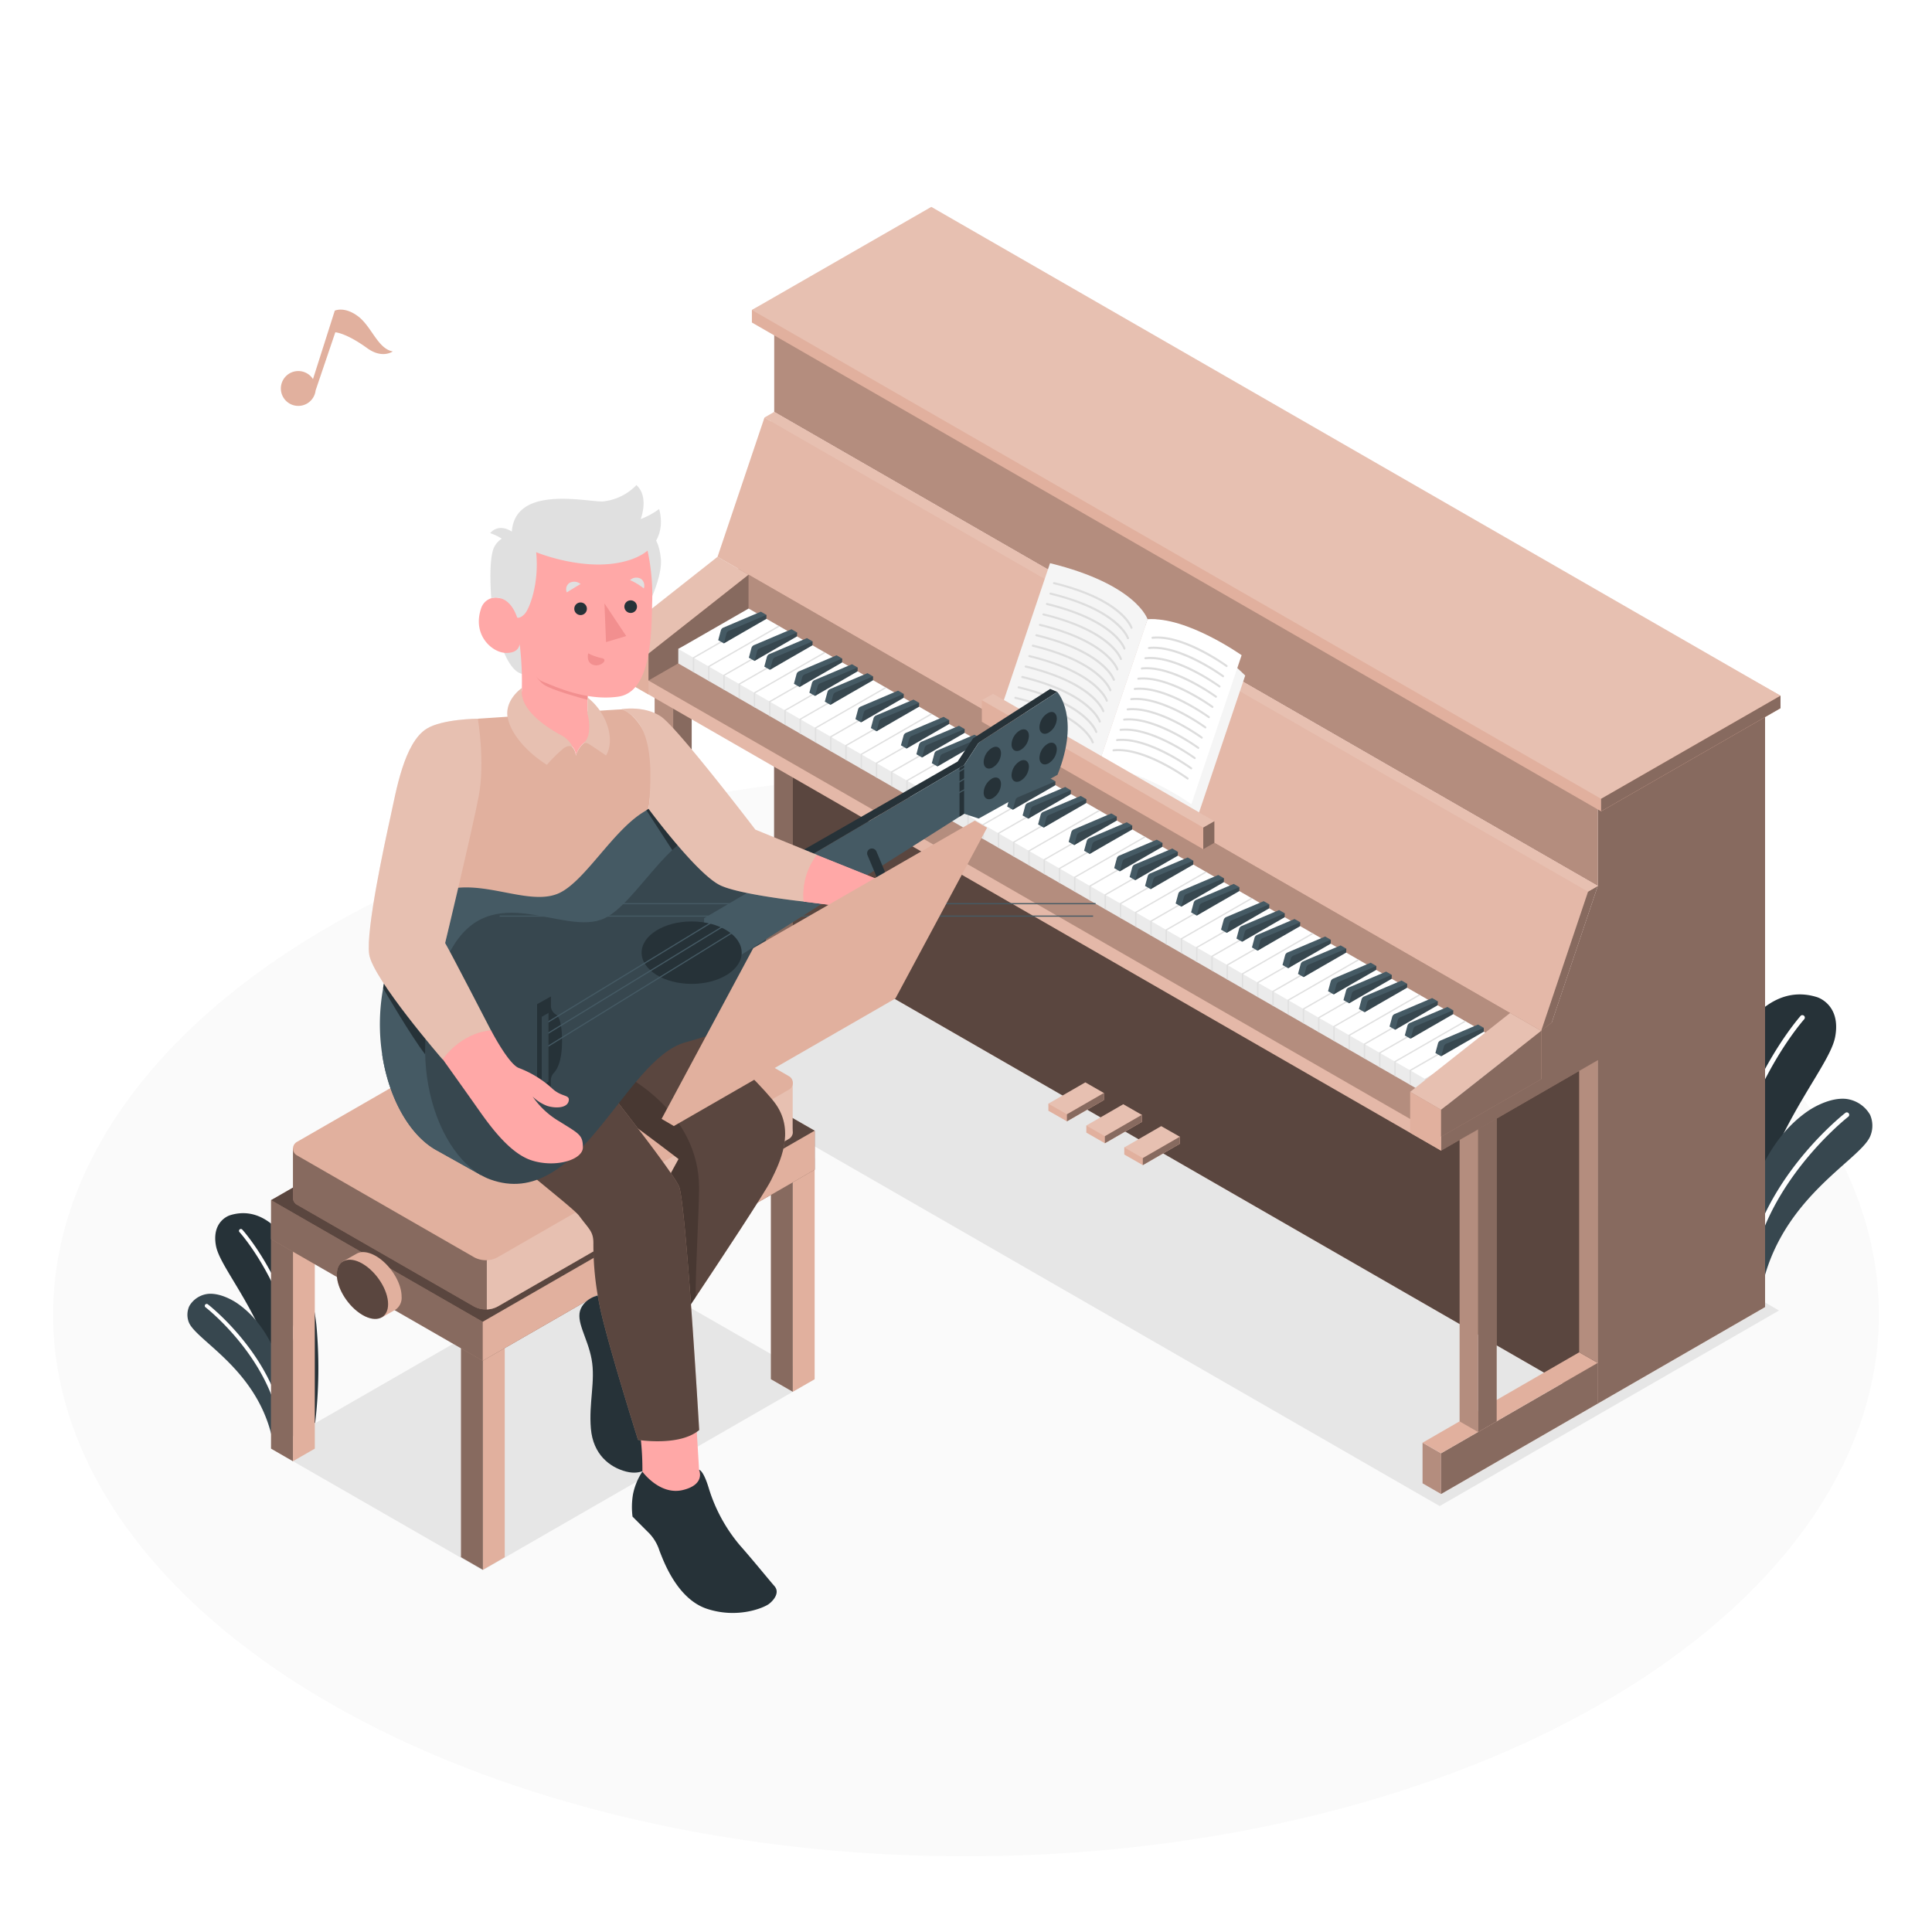 <svg class="animated" id="freepik_stories-compose-music" xmlns="http://www.w3.org/2000/svg" viewBox="0 0 500 500" version="1.1" xmlns:xlink="http://www.w3.org/1999/xlink" xmlns:svgjs="http://svgjs.com/svgjs"><style>svg#freepik_stories-compose-music:not(.animated) .animable {opacity: 0;}svg#freepik_stories-compose-music.animated #freepik--Floor--inject-66 {animation: 1s 1 forwards cubic-bezier(.36,-0.01,.5,1.38) slideLeft;animation-delay: 0s;}svg#freepik_stories-compose-music.animated #elkv99mzamy3 {animation: 1s 1 forwards cubic-bezier(.36,-0.01,.5,1.38) slideUp;animation-delay: 0s;}svg#freepik_stories-compose-music.animated #el5azrcaidcag {animation: 1s 1 forwards cubic-bezier(.36,-0.01,.5,1.38) slideUp;animation-delay: 0.333s;opacity: 0}svg#freepik_stories-compose-music.animated #el29taps3i73l {animation: 1s 1 forwards cubic-bezier(.36,-0.01,.5,1.38) slideUp;animation-delay: 0.667s;opacity: 0}svg#freepik_stories-compose-music.animated #freepik--musical-notes--inject-66 {animation: 1s 1 forwards cubic-bezier(.36,-0.01,.5,1.38) slideUp,6s Infinite  linear spin;animation-delay: 0s,1s;}svg#freepik_stories-compose-music.animated #freepik--Piano--inject-66 {animation: 1s 1 forwards ease-in slideLeft,1.5s Infinite  linear floating;animation-delay: 0s,1s;}svg#freepik_stories-compose-music.animated #freepik--Character--inject-66 {animation: 1s 1 forwards cubic-bezier(.36,-0.01,.5,1.38) fadeIn;animation-delay: 0s;}svg#freepik_stories-compose-music.animated #eloy96p1sh80g {animation: 1s 1 forwards cubic-bezier(.36,-0.01,.5,1.38) slideDown;animation-delay: 0s;}svg#freepik_stories-compose-music.animated #elpdwvdjb9xh9 {animation: 1s 1 forwards cubic-bezier(.36,-0.01,.5,1.38) slideDown;animation-delay: 0.167s;opacity: 0}svg#freepik_stories-compose-music.animated #el4fj10ag0wkc {animation: 1s 1 forwards cubic-bezier(.36,-0.01,.5,1.38) slideDown;animation-delay: 0.333s;opacity: 0}svg#freepik_stories-compose-music.animated #elcdw1k5x0jvr {animation: 1s 1 forwards cubic-bezier(.36,-0.01,.5,1.38) slideDown;animation-delay: 0.5s;opacity: 0}svg#freepik_stories-compose-music.animated #eldkpgl5sblb {animation: 1s 1 forwards cubic-bezier(.36,-0.01,.5,1.38) slideDown;animation-delay: 0.667s;opacity: 0}svg#freepik_stories-compose-music.animated #elfy5lx17y10m {animation: 1s 1 forwards cubic-bezier(.36,-0.01,.5,1.38) slideDown;animation-delay: 0.833s;opacity: 0}svg#freepik_stories-compose-music.animated #freepik--Lectern--inject-66 {animation: 1s 1 forwards cubic-bezier(.36,-0.01,.5,1.38) slideDown,1.5s Infinite  linear floating;animation-delay: 0s,1s;}            @keyframes slideLeft {                0% {                    opacity: 0;                    transform: translateX(-30px);                }                100% {                    opacity: 1;                    transform: translateX(0);                }            }                    @keyframes slideUp {                0% {                    opacity: 0;                    transform: translateY(30px);                }                100% {                    opacity: 1;                    transform: inherit;                }            }                 @keyframes spin {             from {                 transform: rotate(0);               }               to {                 transform: rotate(360deg);               }         }                 @keyframes floating {                0% {                    opacity: 1;                    transform: translateY(0px);                }                50% {                    transform: translateY(-10px);                }                100% {                    opacity: 1;                    transform: translateY(0px);                }            }                    @keyframes fadeIn {                0% {                    opacity: 0;                }                100% {                    opacity: 1;                }            }                    @keyframes slideDown {                0% {                    opacity: 0;                    transform: translateY(-30px);                }                100% {                    opacity: 1;                    transform: translateY(0);                }            }        </style><g id="freepik--Floor--inject-66" class="animable animator-active" style="transform-origin: 250px 340.23px;"><ellipse cx="250" cy="340.23" rx="236.26" ry="140.19" style="fill: rgb(250, 250, 250); transform-origin: 250px 340.23px;" id="el3jkbl50zrmr" class="animable"></ellipse></g><g id="freepik--Shadows--inject-66" class="animable" style="transform-origin: 265.28px 309.945px;"><polygon points="460.41 339.16 372.59 389.77 154.29 264.14 242.09 213.5 460.41 339.16" style="fill: rgb(230, 230, 230); transform-origin: 307.35px 301.635px;" id="elijxem5ftf28" class="animable"></polygon><polygon points="210.85 356.93 124.93 406.39 70.15 374.9 156.06 325.46 210.85 356.93" style="fill: rgb(230, 230, 230); transform-origin: 140.5px 365.925px;" id="elk9kkn6b79qt" class="animable"></polygon></g><g id="freepik--Plants--inject-66" class="animable" style="transform-origin: 266.535px 316.35px;"><path d="M441.64,327.72l3,1.86,1.3.81,4.33,2.67c2.89-36.46,23-55.42,24.68-64.77,1.54-8.37-4.67-10.22-4.67-10.22-16.14-5.12-27.08,18.12-29.05,36.81A157.3,157.3,0,0,0,441.64,327.72Z" style="fill: rgb(38, 50, 56); transform-origin: 457.879px 295.205px;" id="elgb7o7ym39jw" class="animable"></path><path d="M444.66,329.58l1.3.81c-2.32-40.64,20.79-66.38,21-66.65a.64.64,0,0,0-.94-.86C465.82,263.15,442.68,288.94,444.66,329.58Z" style="fill: rgb(255, 255, 255); transform-origin: 455.814px 296.553px;" id="elvpl5oyfncy9" class="animable"></path><path d="M449.21,333.51l2.43,1.38,1.25.73,2.43,1.38c3.48-26.16,25.94-36.4,28.69-42.94a7,7,0,0,0-.05-5.58,8.32,8.32,0,0,0-6.23-4.09c-4.06-.4-8.45,2.2-9.75,3.09C448.77,300.56,449.21,333.51,449.21,333.51Z" style="fill: rgb(55, 71, 79); transform-origin: 466.887px 310.674px;" id="elo0spccamu2r" class="animable"></path><path d="M451.64,334.89l1.25.73c0-26.65,25.18-46.4,25.43-46.6a.63.63,0,0,0,.12-.9.61.61,0,0,0-.87-.1C477.3,288.22,452,308,451.64,334.89Z" style="fill: rgb(255, 255, 255); transform-origin: 465.109px 311.751px;" id="el0jghp60f9v0n" class="animable"></path><path d="M81.57,368.2l-2.33,1.43-1,.63-3.35,2.05c-2.22-28.1-17.7-42.7-19-49.91-1.19-6.45,3.6-7.88,3.6-7.88,12.44-3.94,20.86,14,22.39,28.37A121.78,121.78,0,0,1,81.57,368.2Z" style="fill: rgb(38, 50, 56); transform-origin: 69.047px 343.139px;" id="elz6q0gwaw2yg" class="animable"></path><path d="M79.24,369.63l-1,.63C80,338.93,62.21,319.1,62,318.89a.47.47,0,0,1,0-.69.48.48,0,0,1,.68,0C62.93,318.43,80.76,338.31,79.24,369.63Z" style="fill: rgb(255, 255, 255); transform-origin: 70.591px 344.159px;" id="eldsz4kclanqi" class="animable"></path><path d="M75.73,372.66l-1.87,1.06-1,.56L71,375.35c-2.68-20.16-20-28.06-22.11-33.09A5.39,5.39,0,0,1,49,338a6.42,6.42,0,0,1,4.8-3.14c3.13-.32,6.51,1.69,7.52,2.38C76.07,347.27,75.73,372.66,75.73,372.66Z" style="fill: rgb(55, 71, 79); transform-origin: 62.117px 355.088px;" id="elfkbmfkm6ck" class="animable"></path><path d="M73.86,373.72l-1,.56c0-20.54-19.41-35.75-19.61-35.91a.49.49,0,1,1,.59-.77C54.09,337.76,73.55,353,73.86,373.72Z" style="fill: rgb(255, 255, 255); transform-origin: 63.43px 355.866px;" id="elhzodm9asy6" class="animable"></path></g><g id="freepik--musical-notes--inject-66" class="animable" style="transform-origin: 120.56px 79.426px;"><path d="M92.64,81.84c-3.55-2.64-6-1.44-6-1.44L81,98.11a4.51,4.51,0,1,0,.69,2.83l0,.07L86.78,86s2.73.11,8.26,4.11c3.9,2.83,6.61.84,6.61.84C97.75,90.25,96.18,84.48,92.64,81.84Z" style="fill: #E1B09E; transform-origin: 87.169px 92.587px;" id="elkv99mzamy3" class="animable"></path><path d="M161.76,42.47l-10.39,7.39,4.53,9.48a2.48,2.48,0,1,0,2,1.08h0l-4-8.44L162,46.26l4,8.44a2.48,2.48,0,1,0,2,1.08h0Z" style="fill: #E1B09E; transform-origin: 159.901px 53.385px;" id="el5azrcaidcag" class="animable"></path><path d="M141,88.08l-15.57,7.84,4.16,13.74a3.34,3.34,0,0,0-2.93.91,3.38,3.38,0,1,0,5.41,1h0l-3.63-12.22,12.05-6.07,3.71,12.23a3.39,3.39,0,1,0,2.47,1.88h0Z" style="fill: #E1B09E; transform-origin: 136.215px 102.231px;" id="el29taps3i73l" class="animable"></path></g><g id="freepik--Piano--inject-66" class="animable" style="transform-origin: 310.305px 220.095px;"><polygon points="413.5 274.38 413.5 363.24 200.37 240.56 200.37 152.14 413.5 274.38" style="fill: #E1B09E; transform-origin: 306.935px 257.69px;" id="elcewmca62xk5" class="animable"></polygon><g id="elxmdzl8vl8o" class=""><polygon points="413.5 274.38 413.5 363.24 200.37 240.56 200.37 152.14 413.5 274.38" style="opacity: 0.6; transform-origin: 306.935px 257.69px;" class="animable" id="elaxlt15ivktl"></polygon></g><polygon points="159.82 253.47 159.82 263.99 164.62 266.75 164.62 256.23 159.82 253.47" style="fill: #E1B09E; transform-origin: 162.22px 260.11px;" id="elky3fpkx3ous" class="animable"></polygon><g id="elirzpijuhj8n" class=""><polygon points="159.82 253.47 159.82 263.99 164.62 266.75 164.62 256.23 159.82 253.47" style="opacity: 0.2; transform-origin: 162.22px 260.11px;" class="animable" id="elfxkpgrj595e"></polygon></g><polygon points="164.62 256.22 164.62 266.75 205.17 243.35 205.17 232.82 164.62 256.22" style="fill: #E1B09E; transform-origin: 184.895px 249.785px;" id="elktfgrlsiyyh" class="animable"></polygon><g id="elb36mrucsumk" class=""><polygon points="164.62 256.22 164.62 266.75 205.17 243.35 205.17 232.82 164.62 256.22" style="opacity: 0.4; transform-origin: 184.895px 249.785px;" class="animable" id="elgqc33xdg477"></polygon></g><polygon points="200.37 230.08 159.82 253.47 164.62 256.22 205.17 232.82 200.37 230.08" style="fill: #E1B09E; transform-origin: 182.495px 243.15px;" id="elijgawk19xf" class="animable"></polygon><polygon points="169.42 175.12 169.42 247.97 174.21 250.72 174.21 172.38 169.42 175.12" style="fill: #E1B09E; transform-origin: 171.815px 211.55px;" id="elkgci7mxnt3f" class="animable"></polygon><g id="elnembtmv6zhk" class=""><polygon points="169.42 175.12 169.42 247.97 174.21 250.72 174.21 172.38 169.42 175.12" style="opacity: 0.2; transform-origin: 171.815px 211.55px;" class="animable" id="el5ghi1a16ns3"></polygon></g><polygon points="174.21 172.81 174.21 261.23 179.01 258.45 179.01 175.57 174.21 172.81" style="fill: #E1B09E; transform-origin: 176.61px 217.02px;" id="elnd3zzm8nuzh" class="animable"></polygon><g id="el3btqz064vgp" class=""><polygon points="174.21 172.81 174.21 261.23 179.01 258.45 179.01 175.57 174.21 172.81" style="opacity: 0.4; transform-origin: 176.61px 217.02px;" class="animable" id="elbo0u5u30dvl"></polygon></g><polygon points="200.37 230.08 200.37 157.26 205.17 154.5 205.17 232.82 200.37 230.08" style="fill: #E1B09E; transform-origin: 202.77px 193.66px;" id="elrc45st4rv5n" class="animable"></polygon><g id="el3yawrkvbiwc" class=""><polygon points="200.37 230.08 200.37 157.26 205.17 154.5 205.17 232.82 200.37 230.08" style="opacity: 0.4; transform-origin: 202.77px 193.66px;" class="animable" id="el4s1ykas6pt3"></polygon></g><polygon points="159.82 171.74 372.95 294.41 406.88 267.61 193.74 144.94 159.82 171.74" style="fill: #E1B09E; transform-origin: 283.35px 219.675px;" id="elb6700g1d0yf" class="animable"></polygon><g id="elescx0caw3z8" class=""><polygon points="159.82 171.74 372.95 294.41 406.88 267.61 193.74 144.94 159.82 171.74" style="opacity: 0.2; transform-origin: 283.35px 219.675px;" class="animable" id="elez4xhp7wdmu"></polygon></g><polygon points="372.95 287.21 372.95 297.78 413.5 274.38 413.5 363.24 456.8 338.26 456.8 181.76 413.5 206.75 413.5 229.29 401.59 264.61 372.95 287.21" style="fill: #E1B09E; transform-origin: 414.875px 272.5px;" id="elezqazzlfi1g" class="animable"></polygon><g id="el6sscgbepyl" class=""><polygon points="372.95 287.21 372.95 297.78 413.5 274.38 413.5 363.24 456.8 338.26 456.8 181.76 413.5 206.75 413.5 229.29 401.59 264.61 372.95 287.21" style="opacity: 0.4; transform-origin: 414.875px 272.5px;" class="animable" id="el7w1ha4is3py"></polygon></g><polygon points="159.82 171.52 159.82 175.11 372.95 297.78 372.95 294.2 159.82 171.52" style="fill: #E1B09E; transform-origin: 266.385px 234.65px;" id="elbiqln74ha9e" class="animable"></polygon><g id="el5cb2ydwqrh" class=""><polygon points="159.82 171.52 159.82 175.11 372.95 297.78 372.95 294.2 159.82 171.52" style="fill: rgb(255, 255, 255); opacity: 0.1; transform-origin: 266.385px 234.65px;" class="animable" id="el2029epaocf7"></polygon></g><polygon points="200.37 84.07 200.37 106.61 413.5 229.29 413.5 206.75 200.37 84.07" style="fill: #E1B09E; transform-origin: 306.935px 156.68px;" id="elozubvo6ukf" class="animable"></polygon><g id="el2fwjlg50x0k" class=""><polygon points="200.37 84.07 200.37 106.61 413.5 229.29 413.5 206.75 200.37 84.07" style="opacity: 0.2; transform-origin: 306.935px 156.68px;" class="animable" id="el2xvjzmy8i1i"></polygon></g><polygon points="200.37 106.61 188.46 141.93 398.83 266.79 401.6 264.61 413.5 229.29 200.37 106.61" style="fill: #E1B09E; transform-origin: 300.98px 186.7px;" id="el4t6bmytkjv3" class="animable"></polygon><g id="eldrngdekp46" class=""><polygon points="200.37 106.61 188.46 141.93 398.83 266.79 400.46 261.96 410.98 230.74 413.5 229.29 200.37 106.61" style="fill: rgb(255, 255, 255); opacity: 0.2; transform-origin: 300.98px 186.7px;" class="animable" id="elwd9bou0ujs8"></polygon></g><polygon points="197.85 108.06 185.7 144.11 398.83 266.79 410.98 230.74 197.85 108.06" style="fill: #E1B09E; transform-origin: 298.34px 187.425px;" id="el8av4yc2qqjc" class="animable"></polygon><g id="elug167c3jd2" class=""><polygon points="197.85 108.06 185.7 144.11 398.83 266.79 410.98 230.74 197.85 108.06" style="fill: rgb(255, 255, 255); opacity: 0.1; transform-origin: 298.34px 187.425px;" class="animable" id="elvn6msk9d7x"></polygon></g><g id="elbtp4lje1yb7" class=""><polygon points="410.99 230.74 413.5 229.29 401.6 264.61 398.86 266.79 410.99 230.74" style="opacity: 0.4; transform-origin: 406.18px 248.04px;" class="animable" id="elivkynyme05f"></polygon></g><polygon points="368.16 373.37 368.16 383.88 372.95 386.64 372.95 376.12 368.16 373.37" style="fill: #E1B09E; transform-origin: 370.555px 380.005px;" id="elyac5kd9ro5" class="animable"></polygon><g id="el9n4zsszropf" class=""><polygon points="368.16 373.37 368.16 383.88 372.95 386.64 372.95 376.12 368.16 373.37" style="opacity: 0.2; transform-origin: 370.555px 380.005px;" class="animable" id="el3731b6pblfl"></polygon></g><polygon points="372.95 376.11 372.95 386.64 413.5 363.24 413.5 352.72 372.95 376.11" style="fill: #E1B09E; transform-origin: 393.225px 369.68px;" id="elgtt8a72orsw" class="animable"></polygon><g id="elfs72ln7miwj" class=""><polygon points="372.95 376.11 372.95 386.64 413.5 363.24 413.5 352.72 372.95 376.11" style="opacity: 0.4; transform-origin: 393.225px 369.68px;" class="animable" id="el32ohhl45kr3"></polygon></g><polygon points="408.7 349.97 368.16 373.37 372.95 376.11 413.5 352.72 408.7 349.97" style="fill: #E1B09E; transform-origin: 390.83px 363.04px;" id="elcwu5c6ayfc7" class="animable"></polygon><polygon points="377.75 295.01 377.75 367.86 382.55 370.62 382.55 292.27 377.75 295.01" style="fill: #E1B09E; transform-origin: 380.15px 331.445px;" id="el4r23ncuwxhr" class="animable"></polygon><g id="elcbalt87ws9e" class=""><polygon points="377.75 295.01 377.75 367.86 382.55 370.62 382.55 292.27 377.75 295.01" style="opacity: 0.2; transform-origin: 380.15px 331.445px;" class="animable" id="elhbgwmxtgo4"></polygon></g><polygon points="382.55 292.27 382.55 370.62 387.34 367.84 387.34 289.5 382.55 292.27" style="fill: #E1B09E; transform-origin: 384.945px 330.06px;" id="eliyvbyiwg9jf" class="animable"></polygon><g id="elmzzlzgqwlud" class=""><polygon points="382.55 292.27 382.55 370.62 387.34 367.84 387.34 289.5 382.55 292.27" style="opacity: 0.4; transform-origin: 384.945px 330.06px;" class="animable" id="elru1dn3dvi0b"></polygon></g><polygon points="408.7 349.97 408.7 277.15 413.5 274.38 413.5 352.72 408.7 349.97" style="fill: #E1B09E; transform-origin: 411.1px 313.55px;" id="elxdq6jzikp7" class="animable"></polygon><g id="elk4clydk3esn" class=""><polygon points="408.7 349.97 408.7 277.15 413.5 274.38 413.5 352.72 408.7 349.97" style="opacity: 0.2; transform-origin: 411.1px 313.55px;" class="animable" id="eljijoz1u6ab"></polygon></g><polygon points="197.84 108.07 410.99 230.74 413.5 229.29 200.36 106.61 197.84 108.07" style="fill: #E1B09E; transform-origin: 305.67px 168.675px;" id="eli8q1j1v10x" class="animable"></polygon><g id="eljp2s6i0din8" class=""><polygon points="197.84 108.07 410.99 230.74 413.5 229.29 200.36 106.61 197.84 108.07" style="fill: rgb(255, 255, 255); opacity: 0.2; transform-origin: 305.67px 168.675px;" class="animable" id="elzzs00hb9npt"></polygon></g><polygon points="193.74 161.23 398.86 279.28 398.86 266.79 193.74 148.74 193.74 161.23" style="fill: #E1B09E; transform-origin: 296.3px 214.01px;" id="el4gcae0wfnud" class="animable"></polygon><g id="elw12ws1fl3bm" class=""><polygon points="193.74 161.23 398.86 279.28 398.86 266.79 193.74 148.74 193.74 161.23" style="opacity: 0.2; transform-origin: 296.3px 214.01px;" class="animable" id="elsp1yznbphj"></polygon></g><polygon points="194.59 83.47 414.36 209.97 460.79 183.28 460.79 180.05 241.02 56.79 194.59 80.23 194.59 83.47" style="fill: #E1B09E; transform-origin: 327.69px 133.38px;" id="elrecatyo68ap" class="animable"></polygon><polygon points="194.59 80.23 414.36 206.73 460.79 180.05 241.02 53.55 194.59 80.23" style="fill: #E1B09E; transform-origin: 327.69px 130.14px;" id="eldlpd0h1j8qr" class="animable"></polygon><g id="el3ta1eqgb3wx" class=""><polygon points="194.59 80.23 414.36 206.73 460.79 180.05 241.02 53.55 194.59 80.23" style="fill: rgb(255, 255, 255); opacity: 0.2; transform-origin: 327.69px 130.14px;" class="animable" id="elg8gd5wxurdn"></polygon></g><polygon points="414.36 206.73 414.36 209.97 460.79 183.28 460.79 180.05 414.36 206.73" style="fill: #E1B09E; transform-origin: 437.575px 195.01px;" id="el8j41yy3u5pr" class="animable"></polygon><g id="ely9m7dmfgdm" class=""><polygon points="414.36 206.73 414.36 209.97 460.79 183.28 460.79 180.05 414.36 206.73" style="opacity: 0.4; transform-origin: 437.575px 195.01px;" class="animable" id="el6vlp8nc7i2s"></polygon></g><polygon points="167.84 169.16 159.82 164.53 185.7 144.11 193.74 148.74 167.84 169.16" style="fill: #E1B09E; transform-origin: 176.78px 156.635px;" id="el3g1wwexjezh" class="animable"></polygon><g id="el4sy2k2tu1un" class=""><polygon points="167.84 169.16 159.82 164.53 185.7 144.11 193.74 148.74 167.84 169.16" style="fill: rgb(255, 255, 255); opacity: 0.2; transform-origin: 176.78px 156.635px;" class="animable" id="elkcvxnahfcd"></polygon></g><polygon points="167.84 169.16 167.84 179.73 159.82 175.11 159.82 164.53 167.84 169.16" style="fill: #E1B09E; transform-origin: 163.83px 172.13px;" id="elp9c3icbv17b" class="animable"></polygon><polygon points="193.74 148.74 193.74 161.23 167.84 176.12 167.84 169.16 193.74 148.74" style="fill: #E1B09E; transform-origin: 180.79px 162.43px;" id="el4do96r4ezck" class="animable"></polygon><g id="el21s1yzou9d9" class=""><polygon points="193.74 148.74 193.74 161.23 167.84 176.12 167.84 169.16 193.74 148.74" style="opacity: 0.4; transform-origin: 180.79px 162.43px;" class="animable" id="el6xw2l3qy6t5"></polygon></g><polygon points="175.54 171.7 376.81 287.59 395.02 277.12 395.02 273.38 193.74 158.76 175.54 167.95 175.54 171.7" style="fill: rgb(235, 235, 235); transform-origin: 285.28px 223.175px;" id="ellzlh0ctkbvm" class="animable"></polygon><polygon points="175.54 167.95 376.81 283.84 395.02 273.38 193.74 157.49 175.54 167.95" style="fill: rgb(255, 255, 255); transform-origin: 285.28px 220.665px;" id="ela2h2t0a6w3" class="animable"></polygon><polygon points="179.66 174.07 179.66 170.33 197.86 159.86 197.51 159.66 179.4 170.07 179.31 170.12 179.31 173.87 179.66 174.07" style="fill: rgb(224, 224, 224); transform-origin: 188.585px 166.865px;" id="eloiqjewfgfv" class="animable"></polygon><polygon points="183.6 172.6 201.81 162.13 201.46 161.93 183.34 172.34 183.25 172.4 183.25 176.14 183.6 176.34 183.6 172.6" style="fill: rgb(224, 224, 224); transform-origin: 192.53px 169.135px;" id="el6ufuzys0e4d" class="animable"></polygon><polygon points="187.55 174.87 205.76 164.41 205.4 164.2 187.29 174.62 187.2 174.67 187.2 178.41 187.55 178.62 187.55 174.87" style="fill: rgb(224, 224, 224); transform-origin: 196.48px 171.41px;" id="elh67e0z1xm7n" class="animable"></polygon><polygon points="191.5 177.14 209.7 166.68 209.35 166.48 191.23 176.89 191.15 176.94 191.15 180.69 191.5 180.89 191.5 177.14" style="fill: rgb(224, 224, 224); transform-origin: 200.425px 173.685px;" id="elzuvhg5qva6b" class="animable"></polygon><polygon points="195.44 179.42 213.65 168.95 213.3 168.75 195.18 179.16 195.09 179.21 195.09 182.96 195.44 183.16 195.44 179.42" style="fill: rgb(224, 224, 224); transform-origin: 204.37px 175.955px;" id="elzqrv0cv1zis" class="animable"></polygon><polygon points="199.39 181.69 217.59 171.22 217.24 171.02 199.13 181.43 199.04 181.49 199.04 185.23 199.39 185.43 199.39 181.69" style="fill: rgb(224, 224, 224); transform-origin: 208.315px 178.225px;" id="elry6rq80bcm" class="animable"></polygon><polygon points="203.34 183.96 221.54 173.5 221.19 173.29 203.07 183.71 202.99 183.76 202.99 187.5 203.34 187.71 203.34 183.96" style="fill: rgb(224, 224, 224); transform-origin: 212.265px 180.5px;" id="elaljfebgok8s" class="animable"></polygon><polygon points="207.28 186.23 225.49 175.77 225.14 175.56 207.02 185.98 206.93 186.03 206.93 189.78 207.28 189.98 207.28 186.23" style="fill: rgb(224, 224, 224); transform-origin: 216.21px 182.77px;" id="elypbj9hhyhkm" class="animable"></polygon><polygon points="211.23 188.5 229.43 178.04 229.08 177.84 210.97 188.25 210.88 188.3 210.88 192.05 211.23 192.25 211.23 188.5" style="fill: rgb(224, 224, 224); transform-origin: 220.155px 185.045px;" id="elirwqftraiah" class="animable"></polygon><polygon points="215.18 190.78 233.38 180.31 233.03 180.11 214.91 190.52 214.82 190.57 214.82 194.32 215.18 194.52 215.18 190.78" style="fill: rgb(224, 224, 224); transform-origin: 224.1px 187.315px;" id="eloa55xo4dcn" class="animable"></polygon><polygon points="219.12 193.05 237.33 182.59 236.97 182.38 218.86 192.79 218.77 192.85 218.77 196.59 219.12 196.79 219.12 193.05" style="fill: rgb(224, 224, 224); transform-origin: 228.05px 189.585px;" id="el1exa2cfw4if" class="animable"></polygon><polygon points="223.07 195.32 241.27 184.86 240.92 184.65 222.81 195.07 222.72 195.12 222.72 198.87 223.07 199.07 223.07 195.32" style="fill: rgb(224, 224, 224); transform-origin: 231.995px 191.86px;" id="eld0q3563il" class="animable"></polygon><polygon points="227.02 197.59 245.22 187.13 244.87 186.93 226.75 197.34 226.66 197.39 226.66 201.14 227.02 201.34 227.02 197.59" style="fill: rgb(224, 224, 224); transform-origin: 235.94px 194.135px;" id="elmej6w1ejpwm" class="animable"></polygon><polygon points="230.96 199.87 249.17 189.4 248.81 189.2 230.7 199.61 230.61 199.66 230.61 203.41 230.96 203.61 230.96 199.87" style="fill: rgb(224, 224, 224); transform-origin: 239.89px 196.405px;" id="ell7qd1a792j" class="animable"></polygon><polygon points="234.91 202.14 253.11 191.67 252.76 191.47 234.65 201.88 234.56 201.94 234.56 205.68 234.91 205.88 234.91 202.14" style="fill: rgb(224, 224, 224); transform-origin: 243.835px 198.675px;" id="elz7govlzb2db" class="animable"></polygon><polygon points="238.86 204.41 257.06 193.95 256.71 193.74 238.59 204.16 238.5 204.21 238.5 207.95 238.86 208.16 238.86 204.41" style="fill: rgb(224, 224, 224); transform-origin: 247.78px 200.95px;" id="ellhnbgc0vghd" class="animable"></polygon><polygon points="242.8 206.68 261.01 196.22 260.65 196.01 242.54 206.43 242.45 206.48 242.45 210.23 242.8 210.43 242.8 206.68" style="fill: rgb(224, 224, 224); transform-origin: 251.73px 203.22px;" id="eljawn5dax33" class="animable"></polygon><polygon points="246.75 208.96 264.95 198.49 264.6 198.29 246.49 208.7 246.4 208.75 246.4 212.5 246.75 212.7 246.75 208.96" style="fill: rgb(224, 224, 224); transform-origin: 255.675px 205.495px;" id="eld821bsl4w7t" class="animable"></polygon><polygon points="250.7 211.23 268.9 200.76 268.55 200.56 250.43 210.97 250.34 211.03 250.34 214.77 250.7 214.97 250.7 211.23" style="fill: rgb(224, 224, 224); transform-origin: 259.62px 207.765px;" id="elgf7epk7mw1t" class="animable"></polygon><polygon points="254.64 213.5 272.85 203.03 272.49 202.83 254.38 213.25 254.29 213.3 254.29 217.04 254.64 217.25 254.64 213.5" style="fill: rgb(224, 224, 224); transform-origin: 263.57px 210.04px;" id="eln4887bsptw" class="animable"></polygon><polygon points="258.59 215.77 276.79 205.31 276.44 205.1 258.32 215.52 258.24 215.57 258.24 219.31 258.59 219.52 258.59 215.77" style="fill: rgb(224, 224, 224); transform-origin: 267.515px 212.31px;" id="elqlan6wsoz2" class="animable"></polygon><polygon points="262.54 218.04 280.74 207.58 280.39 207.38 262.27 217.79 262.18 217.84 262.18 221.59 262.54 221.79 262.54 218.04" style="fill: rgb(224, 224, 224); transform-origin: 271.46px 214.585px;" id="el35q8up5f8p4" class="animable"></polygon><polygon points="266.48 220.32 284.69 209.85 284.33 209.65 266.22 220.06 266.13 220.11 266.13 223.86 266.48 224.06 266.48 220.32" style="fill: rgb(224, 224, 224); transform-origin: 275.41px 216.855px;" id="elitti830kl0a" class="animable"></polygon><polygon points="270.43 222.59 288.63 212.12 288.28 211.92 270.17 222.34 270.08 222.39 270.08 226.13 270.43 226.34 270.43 222.59" style="fill: rgb(224, 224, 224); transform-origin: 279.355px 219.13px;" id="elubv39eqgry" class="animable"></polygon><polygon points="274.38 224.86 292.58 214.4 292.23 214.19 274.11 224.61 274.02 224.66 274.02 228.41 274.38 228.61 274.38 224.86" style="fill: rgb(224, 224, 224); transform-origin: 283.3px 221.4px;" id="el9l36ucxzae" class="animable"></polygon><polygon points="278.32 227.13 296.52 216.67 296.17 216.47 278.06 226.88 277.97 226.93 277.97 230.68 278.32 230.88 278.32 227.13" style="fill: rgb(224, 224, 224); transform-origin: 287.245px 223.675px;" id="el28fupck9wou" class="animable"></polygon><polygon points="282.27 229.41 300.47 218.94 300.12 218.74 282 229.15 281.92 229.2 281.92 232.95 282.27 233.15 282.27 229.41" style="fill: rgb(224, 224, 224); transform-origin: 291.195px 225.945px;" id="elpahzhw1kh" class="animable"></polygon><polygon points="286.21 231.68 304.42 221.21 304.06 221.01 285.95 231.43 285.86 231.48 285.86 235.22 286.21 235.42 286.21 231.68" style="fill: rgb(224, 224, 224); transform-origin: 295.14px 228.215px;" id="eln5nz7nh13ta" class="animable"></polygon><polygon points="290.16 233.95 308.36 223.48 308.01 223.28 289.9 233.7 289.81 233.75 289.81 237.49 290.16 237.7 290.16 233.95" style="fill: rgb(224, 224, 224); transform-origin: 299.085px 230.49px;" id="elccxrtulo96j" class="animable"></polygon><polygon points="294.11 236.22 312.31 225.76 311.96 225.55 293.85 235.97 293.76 236.02 293.76 239.77 294.11 239.97 294.11 236.22" style="fill: rgb(224, 224, 224); transform-origin: 303.035px 232.76px;" id="eld67r3zghdkv" class="animable"></polygon><polygon points="298.06 238.5 316.26 228.03 315.9 227.83 297.79 238.24 297.7 238.29 297.7 242.04 298.06 242.24 298.06 238.5" style="fill: rgb(224, 224, 224); transform-origin: 306.98px 235.035px;" id="elj2q5x2x0dyq" class="animable"></polygon><polygon points="302 240.77 320.2 230.3 319.85 230.1 301.74 240.51 301.65 240.56 301.65 244.31 302 244.51 302 240.77" style="fill: rgb(224, 224, 224); transform-origin: 310.925px 237.305px;" id="elpap0o669mg" class="animable"></polygon><polygon points="305.95 243.04 324.15 232.57 323.8 232.37 305.68 242.79 305.6 242.84 305.6 246.58 305.95 246.78 305.95 243.04" style="fill: rgb(224, 224, 224); transform-origin: 314.875px 239.575px;" id="eluyyf57h0was" class="animable"></polygon><polygon points="309.89 245.31 328.1 234.85 327.74 234.64 309.63 245.06 309.54 245.11 309.54 248.86 309.89 249.06 309.89 245.31" style="fill: rgb(224, 224, 224); transform-origin: 318.82px 241.85px;" id="elhcxypp0dgci" class="animable"></polygon><polygon points="313.84 247.59 332.04 237.12 331.69 236.91 313.58 247.33 313.49 247.38 313.49 251.13 313.84 251.33 313.84 247.59" style="fill: rgb(224, 224, 224); transform-origin: 322.765px 244.12px;" id="elp65ikem2u4" class="animable"></polygon><polygon points="317.79 249.86 335.99 239.39 335.64 239.19 317.52 249.6 317.44 249.65 317.44 253.4 317.79 253.6 317.79 249.86" style="fill: rgb(224, 224, 224); transform-origin: 326.715px 246.395px;" id="elmk5suavgy7" class="animable"></polygon><polygon points="321.73 252.13 339.94 241.66 339.58 241.46 321.47 251.88 321.38 251.93 321.38 255.67 321.73 255.88 321.73 252.13" style="fill: rgb(224, 224, 224); transform-origin: 330.66px 248.67px;" id="elczv75lpd3ac" class="animable"></polygon><polygon points="325.68 254.4 343.88 243.94 343.53 243.73 325.42 254.15 325.33 254.2 325.33 257.94 325.68 258.15 325.68 254.4" style="fill: rgb(224, 224, 224); transform-origin: 334.605px 250.94px;" id="eli9nklzxxvgj" class="animable"></polygon><polygon points="329.63 256.68 347.83 246.21 347.48 246 329.36 256.42 329.27 256.47 329.27 260.22 329.63 260.42 329.63 256.68" style="fill: rgb(224, 224, 224); transform-origin: 338.55px 253.21px;" id="el8i5n3eh27w8" class="animable"></polygon><polygon points="333.57 258.95 351.77 248.48 351.42 248.28 333.31 258.69 333.22 258.74 333.22 262.49 333.57 262.69 333.57 258.95" style="fill: rgb(224, 224, 224); transform-origin: 342.495px 255.485px;" id="elgqzaya262ja" class="animable"></polygon><polygon points="337.52 261.22 355.72 250.75 355.37 250.55 337.26 260.96 337.17 261.02 337.17 264.76 337.52 264.96 337.52 261.22" style="fill: rgb(224, 224, 224); transform-origin: 346.445px 257.755px;" id="el2mk0hgvy36r" class="animable"></polygon><polygon points="341.47 263.49 359.67 253.02 359.31 252.82 341.2 263.24 341.12 263.29 341.12 267.03 341.47 267.24 341.47 263.49" style="fill: rgb(224, 224, 224); transform-origin: 350.395px 260.03px;" id="elrkgd0wr3hz" class="animable"></polygon><polygon points="345.41 265.76 363.61 255.29 363.26 255.09 345.15 265.51 345.06 265.56 345.06 269.31 345.41 269.51 345.41 265.76" style="fill: rgb(224, 224, 224); transform-origin: 354.335px 262.3px;" id="elcsfrcel3y0i" class="animable"></polygon><polygon points="349.36 268.04 367.56 257.57 367.21 257.37 349.1 267.78 349.01 267.83 349.01 271.58 349.36 271.78 349.36 268.04" style="fill: rgb(224, 224, 224); transform-origin: 358.285px 264.575px;" id="elc4fmwlbp1ek" class="animable"></polygon><polygon points="353.31 270.31 371.51 259.84 371.15 259.64 353.04 270.06 352.95 270.11 352.95 273.85 353.31 274.05 353.31 270.31" style="fill: rgb(224, 224, 224); transform-origin: 362.23px 266.845px;" id="el0mrt3drd9ph" class="animable"></polygon><polygon points="357.25 272.58 375.45 262.11 375.1 261.91 356.99 272.33 356.9 272.38 356.9 276.12 357.25 276.33 357.25 272.58" style="fill: rgb(224, 224, 224); transform-origin: 366.175px 269.12px;" id="elcvzmu206p7n" class="animable"></polygon><polygon points="361.2 274.85 379.4 264.38 379.05 264.18 360.94 274.6 360.85 274.65 360.85 278.4 361.2 278.6 361.2 274.85" style="fill: rgb(224, 224, 224); transform-origin: 370.125px 271.39px;" id="elgb32zskujbd" class="animable"></polygon><polygon points="365.15 277.13 383.35 266.66 382.99 266.45 364.88 276.87 364.79 276.92 364.79 280.67 365.15 280.87 365.15 277.13" style="fill: rgb(224, 224, 224); transform-origin: 374.07px 273.66px;" id="eldzd48o2q2nt" class="animable"></polygon><polygon points="369.09 279.4 387.29 268.93 386.94 268.73 368.83 279.14 368.74 279.19 368.74 282.94 369.09 283.14 369.09 279.4" style="fill: rgb(224, 224, 224); transform-origin: 378.015px 275.935px;" id="elyjw80kgspxa" class="animable"></polygon><polygon points="390.89 271 372.77 281.42 372.69 281.47 372.69 285.21 373.04 285.42 373.04 281.67 391.24 271.2 390.89 271" style="fill: rgb(224, 224, 224); transform-origin: 381.965px 278.21px;" id="elb325aa3t5rq" class="animable"></polygon><path d="M205.24,164.62l-10,6.42-1.44-.83.67-2.5a1.16,1.16,0,0,1,.65-.75l9.71-4.12,1.44.83Z" style="fill: rgb(69, 90, 100); transform-origin: 200.035px 166.94px;" id="elsezof95ghki" class="animable"></path><path d="M206.27,164.69l-11,6.35.67-2.5a1.13,1.13,0,0,1,.65-.75l9.71-4.12Z" style="fill: rgb(55, 71, 79); transform-origin: 200.785px 167.355px;" id="elg4ytlwq07p" class="animable"></path><path d="M197.31,160.09l-10,6.41-1.44-.82.67-2.5a1.13,1.13,0,0,1,.65-.75l9.71-4.13,1.44.83Z" style="fill: rgb(69, 90, 100); transform-origin: 192.105px 162.4px;" id="ellzpunjnnii" class="animable"></path><path d="M198.35,160.16l-11,6.34L188,164a1.11,1.11,0,0,1,.65-.75l9.71-4.13Z" style="fill: rgb(55, 71, 79); transform-origin: 192.855px 162.81px;" id="ell9o3vu0rlf" class="animable"></path><path d="M382.92,266.93l-10,6.42-1.44-.83.67-2.5a1.13,1.13,0,0,1,.66-.74l9.7-4.13L384,266Z" style="fill: rgb(69, 90, 100); transform-origin: 377.74px 269.25px;" id="el8ybpld2wb7h" class="animable"></path><path d="M384,267l-11,6.35.67-2.5a1.16,1.16,0,0,1,.65-.75L384,266Z" style="fill: rgb(55, 71, 79); transform-origin: 378.5px 269.675px;" id="elh6lv77y81cn" class="animable"></path><path d="M375,262.39l-10,6.41-1.44-.82.67-2.5a1.13,1.13,0,0,1,.65-.75l9.71-4.13,1.44.83Z" style="fill: rgb(69, 90, 100); transform-origin: 369.795px 264.7px;" id="el6pt5xz7k149" class="animable"></path><path d="M376.08,262.46l-11,6.34.67-2.49a1.11,1.11,0,0,1,.65-.75l9.71-4.13Z" style="fill: rgb(55, 71, 79); transform-origin: 370.595px 265.115px;" id="elyldlqd1vh1" class="animable"></path><path d="M371.05,260.08l-10,6.42-1.44-.83.68-2.5a1.16,1.16,0,0,1,.65-.75l9.7-4.12,1.44.82Z" style="fill: rgb(69, 90, 100); transform-origin: 365.845px 262.4px;" id="elb23imn64ad" class="animable"></path><path d="M372.08,260.15l-11,6.35.67-2.5a1.13,1.13,0,0,1,.65-.75l9.71-4.13Z" style="fill: rgb(55, 71, 79); transform-origin: 366.595px 262.81px;" id="elyboohvlrr4" class="animable"></path><path d="M363.13,255.55l-10,6.41-1.44-.83.67-2.49a1.15,1.15,0,0,1,.66-.75l9.7-4.13,1.44.83Z" style="fill: rgb(69, 90, 100); transform-origin: 357.925px 257.86px;" id="elsydid254kv" class="animable"></path><path d="M364.16,255.62l-11,6.34.67-2.49a1.11,1.11,0,0,1,.65-.75l9.71-4.13Z" style="fill: rgb(55, 71, 79); transform-origin: 358.675px 258.275px;" id="el2r0qz39dqox" class="animable"></path><path d="M359.13,253.24l-10,6.41-1.44-.82.68-2.5a1.13,1.13,0,0,1,.65-.75l9.71-4.13,1.43.83Z" style="fill: rgb(69, 90, 100); transform-origin: 353.925px 255.55px;" id="elcsrct5t2fr" class="animable"></path><path d="M360.16,253.31l-11,6.34.67-2.49a1.17,1.17,0,0,1,.66-.75l9.7-4.13Z" style="fill: rgb(55, 71, 79); transform-origin: 354.675px 255.965px;" id="elqa475ktcehb" class="animable"></path><path d="M355.13,250.93l-10,6.42-1.43-.83.67-2.5a1.16,1.16,0,0,1,.65-.75l9.71-4.12,1.44.83Z" style="fill: rgb(69, 90, 100); transform-origin: 349.935px 253.25px;" id="elslk7dehxib" class="animable"></path><path d="M356.17,251l-11,6.35.68-2.5a1.13,1.13,0,0,1,.65-.75l9.71-4.12Z" style="fill: rgb(55, 71, 79); transform-origin: 350.69px 253.665px;" id="el6ko783s2o1s" class="animable"></path><path d="M347.35,246.46l-10,6.41-1.43-.82.67-2.5a1.13,1.13,0,0,1,.65-.75l9.71-4.13,1.44.83Z" style="fill: rgb(69, 90, 100); transform-origin: 342.155px 248.77px;" id="ell9hdf0ot53g" class="animable"></path><path d="M348.39,246.53l-11,6.34.68-2.49a1.11,1.11,0,0,1,.65-.75l9.71-4.13Z" style="fill: rgb(55, 71, 79); transform-origin: 342.91px 249.185px;" id="ele96wpwl78x8" class="animable"></path><path d="M343.35,244.15l-10,6.42-1.44-.83.67-2.5a1.13,1.13,0,0,1,.65-.75l9.71-4.12,1.44.82Z" style="fill: rgb(69, 90, 100); transform-origin: 338.145px 246.47px;" id="elq68j5fxoqo" class="animable"></path><path d="M344.39,244.22l-11,6.35.67-2.5a1.13,1.13,0,0,1,.65-.75l9.71-4.13Z" style="fill: rgb(55, 71, 79); transform-origin: 338.905px 246.88px;" id="elphasxd2oxz" class="animable"></path><path d="M335.43,239.62l-10,6.41L324,245.2l.67-2.49a1.11,1.11,0,0,1,.65-.75l9.71-4.13,1.44.83Z" style="fill: rgb(69, 90, 100); transform-origin: 330.235px 241.93px;" id="elf7f0gaagdxn" class="animable"></path><path d="M336.47,239.69l-11,6.34.67-2.5a1.12,1.12,0,0,1,.65-.74l9.71-4.13Z" style="fill: rgb(55, 71, 79); transform-origin: 330.985px 242.345px;" id="eloabz4mwpdkq" class="animable"></path><path d="M331.44,237.31l-10,6.41L320,242.9l.67-2.5a1.15,1.15,0,0,1,.66-.75l9.7-4.13,1.44.83Z" style="fill: rgb(69, 90, 100); transform-origin: 326.235px 239.62px;" id="eldoutqxz8xt" class="animable"></path><path d="M332.47,237.38l-11,6.34.67-2.49a1.11,1.11,0,0,1,.65-.75l9.71-4.13Z" style="fill: rgb(55, 71, 79); transform-origin: 326.985px 240.035px;" id="eleje7e6lo6ew" class="animable"></path><path d="M327.44,235l-10,6.42-1.44-.83.68-2.5a1.16,1.16,0,0,1,.65-.75l9.71-4.12,1.43.82Z" style="fill: rgb(69, 90, 100); transform-origin: 322.235px 237.32px;" id="el3xq5l7amjhj" class="animable"></path><path d="M328.47,235.07l-11,6.35.67-2.5a1.17,1.17,0,0,1,.66-.75l9.7-4.13Z" style="fill: rgb(55, 71, 79); transform-origin: 322.985px 237.73px;" id="elqp88t1j28pb" class="animable"></path><path d="M319.69,230.54l-10,6.41-1.44-.83.67-2.49a1.11,1.11,0,0,1,.65-.75l9.71-4.13,1.44.83Z" style="fill: rgb(69, 90, 100); transform-origin: 314.485px 232.85px;" id="elnv0u2jph7jj" class="animable"></path><path d="M320.73,230.61l-11,6.34.67-2.5a1.12,1.12,0,0,1,.65-.74l9.71-4.13Z" style="fill: rgb(55, 71, 79); transform-origin: 315.245px 233.265px;" id="el7rmnrprt5br" class="animable"></path><path d="M315.7,228.23l-10,6.41-1.44-.82.67-2.5a1.17,1.17,0,0,1,.66-.75l9.7-4.13,1.44.83Z" style="fill: rgb(69, 90, 100); transform-origin: 310.495px 230.54px;" id="eleb0l0d09y" class="animable"></path><path d="M316.73,228.3l-11,6.34.67-2.49a1.11,1.11,0,0,1,.65-.75l9.71-4.13Z" style="fill: rgb(55, 71, 79); transform-origin: 311.245px 230.955px;" id="elfn0umw1ouo4" class="animable"></path><path d="M307.78,223.69l-10,6.42-1.44-.83.67-2.49a1.1,1.1,0,0,1,.66-.75l9.7-4.13,1.44.83Z" style="fill: rgb(69, 90, 100); transform-origin: 302.575px 226.01px;" id="elm5nrvpo4jj" class="animable"></path><path d="M308.81,223.76l-11,6.35.67-2.5a1.16,1.16,0,0,1,.65-.75l9.71-4.12Z" style="fill: rgb(55, 71, 79); transform-origin: 303.325px 226.425px;" id="elacvakvapjr" class="animable"></path><path d="M303.78,221.39l-10,6.41-1.44-.83.68-2.49a1.13,1.13,0,0,1,.65-.75l9.71-4.13,1.43.83Z" style="fill: rgb(69, 90, 100); transform-origin: 298.575px 223.7px;" id="elvlw0q5sdevg" class="animable"></path><path d="M304.81,221.46l-11,6.34.67-2.49a1.13,1.13,0,0,1,.66-.75l9.7-4.13Z" style="fill: rgb(55, 71, 79); transform-origin: 299.325px 224.115px;" id="elyhh0rnlr1jq" class="animable"></path><path d="M299.78,219.08l-10,6.42-1.43-.83.67-2.5a1.13,1.13,0,0,1,.65-.75l9.71-4.12,1.44.82Z" style="fill: rgb(69, 90, 100); transform-origin: 294.585px 221.4px;" id="el8wbyo76hxvg" class="animable"></path><path d="M300.82,219.15l-11,6.35.68-2.5a1.13,1.13,0,0,1,.65-.75l9.71-4.13Z" style="fill: rgb(55, 71, 79); transform-origin: 295.34px 221.81px;" id="elkol6nm4b9us" class="animable"></path><path d="M292,214.61,282,221l-1.44-.83.68-2.49a1.11,1.11,0,0,1,.65-.75l9.71-4.13,1.43.83Z" style="fill: rgb(69, 90, 100); transform-origin: 286.795px 216.9px;" id="eldxu6wwevdpf" class="animable"></path><path d="M293,214.68,282,221l.68-2.5a1.12,1.12,0,0,1,.65-.74l9.7-4.13Z" style="fill: rgb(55, 71, 79); transform-origin: 287.515px 217.315px;" id="eldnz5g69fjm7" class="animable"></path><path d="M288,212.3l-10,6.41-1.43-.82.67-2.5a1.13,1.13,0,0,1,.65-.75l9.71-4.13,1.44.83Z" style="fill: rgb(69, 90, 100); transform-origin: 282.805px 214.61px;" id="eldxi2c2fiexe" class="animable"></path><path d="M289,212.37l-11,6.34.68-2.49a1.11,1.11,0,0,1,.65-.75l9.71-4.13Z" style="fill: rgb(55, 71, 79); transform-origin: 283.52px 215.025px;" id="elk3zqzoxlmim" class="animable"></path><path d="M280.08,207.76l-10,6.42-1.43-.83.67-2.5a1.12,1.12,0,0,1,.65-.74l9.71-4.13,1.44.83Z" style="fill: rgb(69, 90, 100); transform-origin: 274.885px 210.08px;" id="el27auhtao67o" class="animable"></path><path d="M281.12,207.83l-11,6.35.68-2.5a1.16,1.16,0,0,1,.65-.75l9.71-4.12Z" style="fill: rgb(55, 71, 79); transform-origin: 275.64px 210.495px;" id="elwq5u18dsi6p" class="animable"></path><path d="M276.09,205.46l-10,6.41-1.44-.83.67-2.49a1.1,1.1,0,0,1,.66-.75l9.7-4.13,1.44.83Z" style="fill: rgb(69, 90, 100); transform-origin: 270.885px 207.77px;" id="elyc3kuu7vxx7" class="animable"></path><path d="M277.12,205.53l-11,6.34.67-2.49a1.11,1.11,0,0,1,.65-.75l9.71-4.13Z" style="fill: rgb(55, 71, 79); transform-origin: 271.635px 208.185px;" id="el5b22pvwzggm" class="animable"></path><path d="M272.09,203.15l-10,6.41-1.44-.82.68-2.5a1.13,1.13,0,0,1,.65-.75l9.7-4.13,1.44.83Z" style="fill: rgb(69, 90, 100); transform-origin: 266.885px 205.46px;" id="elboj607yik9b" class="animable"></path><path d="M273.12,203.22l-11,6.34.67-2.49a1.12,1.12,0,0,1,.66-.75l9.7-4.13Z" style="fill: rgb(55, 71, 79); transform-origin: 267.635px 205.875px;" id="elhnrgpz077t" class="animable"></path><path d="M264.51,198.76l-10,6.42-1.43-.83.67-2.5a1.16,1.16,0,0,1,.65-.75l9.71-4.12,1.44.82Z" style="fill: rgb(69, 90, 100); transform-origin: 259.315px 201.08px;" id="el7pke58yuz5d" class="animable"></path><path d="M265.55,198.83l-11,6.35.68-2.5a1.13,1.13,0,0,1,.65-.75l9.71-4.13Z" style="fill: rgb(55, 71, 79); transform-origin: 260.07px 201.49px;" id="elvs3swkz7v8" class="animable"></path><path d="M260.51,196.45l-10,6.42-1.44-.83.67-2.5a1.12,1.12,0,0,1,.65-.74l9.71-4.13,1.44.83Z" style="fill: rgb(69, 90, 100); transform-origin: 255.305px 198.77px;" id="elsn8r7wy20hq" class="animable"></path><path d="M261.55,196.52l-11,6.35.67-2.5a1.16,1.16,0,0,1,.65-.75l9.71-4.12Z" style="fill: rgb(55, 71, 79); transform-origin: 256.065px 199.185px;" id="elze6fo0ufdu" class="animable"></path><path d="M252.59,191.92l-10,6.42-1.44-.83.67-2.5a1.13,1.13,0,0,1,.65-.75l9.71-4.12,1.44.82Z" style="fill: rgb(69, 90, 100); transform-origin: 247.385px 194.24px;" id="elhio3xe74e0i" class="animable"></path><path d="M253.63,192l-11,6.35.67-2.5a1.13,1.13,0,0,1,.65-.75l9.71-4.13Z" style="fill: rgb(55, 71, 79); transform-origin: 248.145px 194.66px;" id="elfhij47vamyj" class="animable"></path><path d="M248.6,189.61l-10,6.42-1.44-.83.67-2.5a1.2,1.2,0,0,1,.66-.75l9.7-4.12,1.44.83Z" style="fill: rgb(69, 90, 100); transform-origin: 243.395px 191.93px;" id="eljtqptjt67e" class="animable"></path><path d="M249.63,189.68l-11,6.35.67-2.5a1.13,1.13,0,0,1,.65-.75l9.71-4.12Z" style="fill: rgb(55, 71, 79); transform-origin: 244.145px 192.345px;" id="elgwwermu0k7t" class="animable"></path><path d="M244.6,187.3l-10,6.42-1.44-.83.68-2.49a1.11,1.11,0,0,1,.65-.75l9.71-4.13,1.43.83Z" style="fill: rgb(69, 90, 100); transform-origin: 239.395px 189.62px;" id="elnmp0r9pymgp" class="animable"></path><path d="M245.63,187.37l-11,6.35.67-2.5a1.2,1.2,0,0,1,.66-.75l9.7-4.12Z" style="fill: rgb(55, 71, 79); transform-origin: 240.145px 190.035px;" id="eltuef32h4iim" class="animable"></path><path d="M236.82,182.83l-10,6.42-1.44-.83.68-2.5a1.16,1.16,0,0,1,.65-.75l9.7-4.12,1.44.82Z" style="fill: rgb(69, 90, 100); transform-origin: 231.615px 185.15px;" id="elrjgssz6hiy" class="animable"></path><path d="M237.85,182.9l-11,6.35.67-2.5a1.15,1.15,0,0,1,.66-.75l9.7-4.13Z" style="fill: rgb(55, 71, 79); transform-origin: 232.365px 185.56px;" id="elkrhpxmes09" class="animable"></path><path d="M232.82,180.52l-10,6.42-1.43-.83.67-2.5a1.12,1.12,0,0,1,.65-.74l9.71-4.13,1.44.83Z" style="fill: rgb(69, 90, 100); transform-origin: 227.625px 182.84px;" id="el3uz87gymvqe" class="animable"></path><path d="M233.86,180.59l-11,6.35.68-2.5a1.16,1.16,0,0,1,.65-.75l9.71-4.12Z" style="fill: rgb(55, 71, 79); transform-origin: 228.38px 183.255px;" id="el8ccs6eeguzt" class="animable"></path><path d="M224.9,176l-10,6.41-1.44-.82.68-2.5a1.13,1.13,0,0,1,.65-.75l9.71-4.13,1.43.83Z" style="fill: rgb(69, 90, 100); transform-origin: 219.695px 178.31px;" id="elcdczhn44lhh" class="animable"></path><path d="M225.93,176.06l-11,6.34.68-2.49a1.13,1.13,0,0,1,.65-.75l9.7-4.13Z" style="fill: rgb(55, 71, 79); transform-origin: 220.445px 178.715px;" id="elfflkxpk31d" class="animable"></path><path d="M220.9,173.68l-10,6.42-1.44-.83.67-2.5a1.16,1.16,0,0,1,.65-.75l9.71-4.12,1.44.83Z" style="fill: rgb(69, 90, 100); transform-origin: 215.695px 176px;" id="el47lxn4ulyqf" class="animable"></path><path d="M221.94,173.75l-11,6.35.67-2.5a1.13,1.13,0,0,1,.65-.75l9.71-4.12Z" style="fill: rgb(55, 71, 79); transform-origin: 216.455px 176.415px;" id="elzys8qh5a26s" class="animable"></path><path d="M216.91,171.37l-10,6.42-1.44-.83.67-2.49a1.13,1.13,0,0,1,.66-.75l9.7-4.13,1.44.83Z" style="fill: rgb(69, 90, 100); transform-origin: 211.705px 173.69px;" id="elsiunt62vds" class="animable"></path><path d="M217.94,171.44l-11,6.35.67-2.5a1.16,1.16,0,0,1,.65-.75l9.71-4.12Z" style="fill: rgb(55, 71, 79); transform-origin: 212.455px 174.105px;" id="eldhcwqunfyq" class="animable"></path><path d="M209.23,166.93l-10,6.41-1.43-.82.67-2.5a1.13,1.13,0,0,1,.65-.75l9.71-4.13,1.44.83Z" style="fill: rgb(69, 90, 100); transform-origin: 204.035px 169.24px;" id="eledn53vpnubc" class="animable"></path><path d="M210.27,167l-11,6.34.68-2.49a1.13,1.13,0,0,1,.65-.75l9.71-4.13Z" style="fill: rgb(55, 71, 79); transform-origin: 204.79px 169.655px;" id="el4jwj2i7ya03" class="animable"></path><polygon points="372.96 287.21 364.95 282.58 390.82 262.16 398.86 266.79 372.96 287.21" style="fill: #E1B09E; transform-origin: 381.905px 274.685px;" id="elcdwptk8l5tq" class="animable"></polygon><g id="el3m7nm138xzk" class=""><polygon points="372.96 287.21 364.95 282.58 390.82 262.16 398.86 266.79 372.96 287.21" style="fill: rgb(255, 255, 255); opacity: 0.2; transform-origin: 381.905px 274.685px;" class="animable" id="elg1oulalz23h"></polygon></g><polygon points="372.96 287.21 372.96 297.78 364.95 293.16 364.95 282.58 372.96 287.21" style="fill: #E1B09E; transform-origin: 368.955px 290.18px;" id="elc3koid0kdvk" class="animable"></polygon><polygon points="398.86 266.79 398.86 279.28 372.96 294.17 372.96 287.21 398.86 266.79" style="fill: #E1B09E; transform-origin: 385.91px 280.48px;" id="elqas2bq6wh6r" class="animable"></polygon><g id="elov5oy90n8xs" class=""><polygon points="398.86 266.79 398.86 279.28 372.96 294.17 372.96 287.21 398.86 266.79" style="opacity: 0.4; transform-origin: 385.91px 280.48px;" class="animable" id="eli6upd9vlnjk"></polygon></g><path d="M297,160.29c10.07-.81,25.26,14.54,25.26,14.54l-13,38.55S294.09,198,284,198.84Z" style="fill: rgb(245, 245, 245); transform-origin: 303.13px 186.82px;" id="el7n33y6pkn7s" class="animable"></path><path d="M297,160.29c10.07-.81,24.33,9.28,24.33,9.28l-13,38.55S294.09,198,284,198.84Z" style="fill: rgb(255, 255, 255); transform-origin: 302.665px 184.182px;" id="ell5y9s22sg9g" class="animable"></path><path d="M284,198.84s-2.76-9-25.25-14.54l13-38.55c22.49,5.54,25.25,14.54,25.25,14.54l-13,38.55" style="fill: rgb(245, 245, 245); transform-origin: 277.875px 172.295px;" id="elkzoin4f786j" class="animable"></path><path d="M317.43,172.63a.28.28,0,0,0,.22-.11.27.27,0,0,0-.06-.38c-.45-.33-11.28-8.19-19.34-7.36a.27.27,0,0,0-.24.3.25.25,0,0,0,.29.24c7.88-.8,18.86,7.18,19,7.26A.33.33,0,0,0,317.43,172.63Z" style="fill: rgb(221, 221, 221); transform-origin: 307.856px 168.674px;" id="eltl9eaartiu" class="animable"></path><path d="M316.51,175.28a.27.27,0,0,0,.22-.11.28.28,0,0,0-.05-.38c-.46-.34-11.25-8.2-19.35-7.36a.27.27,0,0,0-.24.3.26.26,0,0,0,.29.24c7.9-.81,18.86,7.17,19,7.25A.27.27,0,0,0,316.51,175.28Z" style="fill: rgb(221, 221, 221); transform-origin: 306.935px 171.324px;" id="elfc9bvw5em5g" class="animable"></path><path d="M315.6,177.93a.28.28,0,0,0,.22-.12.27.27,0,0,0-.06-.37c-.46-.34-11.26-8.2-19.35-7.36a.27.27,0,0,0-.24.3.28.28,0,0,0,.3.24c7.88-.81,18.86,7.17,19,7.25A.25.25,0,0,0,315.6,177.93Z" style="fill: rgb(221, 221, 221); transform-origin: 306.018px 173.974px;" id="elurreiwz31n" class="animable"></path><path d="M314.68,180.57a.24.24,0,0,0,.22-.11.26.26,0,0,0-.06-.37c-.45-.34-11.27-8.2-19.34-7.36a.28.28,0,0,0-.25.29.26.26,0,0,0,.3.24c7.88-.8,18.86,7.18,19,7.26A.25.25,0,0,0,314.68,180.57Z" style="fill: rgb(221, 221, 221); transform-origin: 305.101px 176.619px;" id="eli3805iw0ot9" class="animable"></path><path d="M313.77,183.22a.26.26,0,0,0,.21-.11.28.28,0,0,0-.05-.38c-.46-.33-11.28-8.19-19.35-7.35a.26.26,0,0,0-.24.29.25.25,0,0,0,.29.24c7.89-.8,18.87,7.18,19,7.26A.34.34,0,0,0,313.77,183.22Z" style="fill: rgb(221, 221, 221); transform-origin: 304.185px 179.269px;" id="elybnk4l46rs" class="animable"></path><path d="M312.85,185.87a.26.26,0,0,0,.21-.11.27.27,0,0,0-.05-.38c-.46-.33-11.28-8.18-19.35-7.36a.28.28,0,0,0-.24.3.26.26,0,0,0,.3.24c7.87-.8,18.86,7.18,19,7.26A.3.3,0,0,0,312.85,185.87Z" style="fill: rgb(221, 221, 221); transform-origin: 303.268px 181.915px;" id="elieyj23ybcd" class="animable"></path><path d="M311.93,188.52a.28.28,0,0,0,.22-.11.27.27,0,0,0-.06-.38c-.46-.34-11.28-8.19-19.34-7.36a.29.29,0,0,0-.25.3.26.26,0,0,0,.3.24c7.88-.81,18.86,7.17,19,7.26A.3.3,0,0,0,311.93,188.52Z" style="fill: rgb(221, 221, 221); transform-origin: 302.351px 184.564px;" id="eljat3tkatbwh" class="animable"></path><path d="M311,191.17a.27.27,0,0,0,.22-.11.27.27,0,0,0-.06-.38c-.45-.34-11.27-8.19-19.34-7.36a.27.27,0,0,0-.24.3.26.26,0,0,0,.29.24c7.88-.81,18.86,7.17,19,7.25A.27.27,0,0,0,311,191.17Z" style="fill: rgb(221, 221, 221); transform-origin: 301.426px 187.214px;" id="el7dbfvehblhw" class="animable"></path><path d="M310.1,193.81a.24.24,0,0,0,.21-.11.26.26,0,0,0-.05-.37c-.46-.34-11.27-8.2-19.35-7.36a.27.27,0,0,0-.24.29.26.26,0,0,0,.3.24c7.88-.8,18.86,7.18,19,7.26A.24.24,0,0,0,310.1,193.81Z" style="fill: rgb(221, 221, 221); transform-origin: 300.517px 189.859px;" id="el77qaysvv3a3" class="animable"></path><path d="M309.18,196.46a.28.28,0,0,0,.22-.11.27.27,0,0,0-.06-.38c-.46-.33-11.28-8.19-19.34-7.35a.27.27,0,0,0-.25.29.26.26,0,0,0,.3.24c7.89-.8,18.86,7.18,19,7.26A.24.24,0,0,0,309.18,196.46Z" style="fill: rgb(221, 221, 221); transform-origin: 299.601px 192.509px;" id="elqlavv0kemmo" class="animable"></path><path d="M308.26,199.11a.27.27,0,0,0,.22-.11.27.27,0,0,0-.06-.38c-.45-.33-11.25-8.2-19.34-7.36a.27.27,0,0,0-.24.3.25.25,0,0,0,.29.24c7.89-.81,18.86,7.18,19,7.26A.33.33,0,0,0,308.26,199.11Z" style="fill: rgb(221, 221, 221); transform-origin: 298.686px 195.154px;" id="el8zpjppukb6p" class="animable"></path><path d="M307.35,201.76a.26.26,0,0,0,.21-.11.27.27,0,0,0-.05-.38c-.46-.33-11.25-8.19-19.35-7.36a.28.28,0,0,0-.24.3.26.26,0,0,0,.3.24c7.88-.81,18.86,7.18,19,7.26A.3.3,0,0,0,307.35,201.76Z" style="fill: rgb(221, 221, 221); transform-origin: 297.768px 197.804px;" id="eleayiidmg4a" class="animable"></path><path d="M292.82,162.72h.08a.27.27,0,0,0,.18-.34c-.09-.3-2.5-7.4-20.23-11.72a.26.26,0,0,0-.33.2.26.26,0,0,0,.2.32c17.38,4.24,19.82,11.29,19.85,11.36A.26.26,0,0,0,292.82,162.72Z" style="fill: rgb(221, 221, 221); transform-origin: 282.802px 156.685px;" id="elun48rf0yl8" class="animable"></path><path d="M291.91,165.42l.08,0a.26.26,0,0,0,.18-.33c-.09-.3-2.5-7.4-20.24-11.72a.26.26,0,0,0-.32.19.27.27,0,0,0,.2.33c17.38,4.24,19.82,11.29,19.85,11.36A.27.27,0,0,0,291.91,165.42Z" style="fill: rgb(221, 221, 221); transform-origin: 281.892px 159.391px;" id="eleoa0d4mv6dv" class="animable"></path><path d="M291,168.11h.08a.28.28,0,0,0,.18-.34c-.1-.3-2.5-7.39-20.24-11.72a.26.26,0,0,0-.32.2.27.27,0,0,0,.19.33c17.39,4.24,19.83,11.28,19.85,11.35A.28.28,0,0,0,291,168.11Z" style="fill: rgb(221, 221, 221); transform-origin: 280.981px 162.076px;" id="elqywi7h68eb" class="animable"></path><path d="M290.09,170.81h.08a.28.28,0,0,0,.18-.34c-.1-.3-2.5-7.4-20.24-11.72a.25.25,0,0,0-.32.2.26.26,0,0,0,.19.32c17.39,4.24,19.83,11.29,19.85,11.36A.28.28,0,0,0,290.09,170.81Z" style="fill: rgb(221, 221, 221); transform-origin: 280.071px 164.775px;" id="elf0zqxktefnv" class="animable"></path><path d="M289.18,173.51l.08,0a.27.27,0,0,0,.18-.33c-.1-.3-2.5-7.4-20.24-11.72a.27.27,0,0,0-.33.2.27.27,0,0,0,.2.32c17.39,4.24,19.83,11.29,19.85,11.36A.29.29,0,0,0,289.18,173.51Z" style="fill: rgb(221, 221, 221); transform-origin: 279.157px 167.481px;" id="elb3lkml5c3v8" class="animable"></path><path d="M288.27,176.2h.08a.27.27,0,0,0,.18-.34c-.1-.3-2.5-7.39-20.24-11.72a.27.27,0,1,0-.13.53C285.55,168.9,288,176,288,176A.27.27,0,0,0,288.27,176.2Z" style="fill: rgb(221, 221, 221); transform-origin: 278.247px 170.166px;" id="elcuw6xazoh2r" class="animable"></path><path d="M287.36,178.9h.08a.27.27,0,0,0,.17-.34c-.09-.3-2.49-7.39-20.23-11.72a.27.27,0,0,0-.33.2.29.29,0,0,0,.2.33c17.39,4.24,19.83,11.28,19.85,11.35A.27.27,0,0,0,287.36,178.9Z" style="fill: rgb(221, 221, 221); transform-origin: 277.334px 172.866px;" id="el6b8pes80rfj" class="animable"></path><path d="M286.45,181.6h.08a.27.27,0,0,0,.17-.34c-.09-.3-2.5-7.4-20.23-11.72a.27.27,0,0,0-.33.2.26.26,0,0,0,.2.32c17.39,4.24,19.83,11.29,19.85,11.36A.27.27,0,0,0,286.45,181.6Z" style="fill: rgb(221, 221, 221); transform-origin: 276.423px 175.566px;" id="elco8nqh0oj3g" class="animable"></path><path d="M285.54,184.3l.08,0a.25.25,0,0,0,.17-.33c-.09-.3-2.5-7.4-20.23-11.72a.27.27,0,1,0-.13.52c17.39,4.24,19.82,11.29,19.85,11.36A.28.28,0,0,0,285.54,184.3Z" style="fill: rgb(221, 221, 221); transform-origin: 275.5px 178.266px;" id="els1hfj3i7br9" class="animable"></path><path d="M284.62,187h.09a.26.26,0,0,0,.17-.34c-.09-.3-2.5-7.39-20.23-11.72a.28.28,0,0,0-.33.2.27.27,0,0,0,.2.33c17.39,4.24,19.82,11.28,19.85,11.35A.26.26,0,0,0,284.62,187Z" style="fill: rgb(221, 221, 221); transform-origin: 274.604px 180.967px;" id="ell0y3ghpmcaf" class="animable"></path><path d="M283.71,189.69h.08a.27.27,0,0,0,.18-.34c-.09-.3-2.5-7.4-20.24-11.72a.27.27,0,1,0-.12.52c17.38,4.24,19.82,11.29,19.85,11.36A.26.26,0,0,0,283.71,189.69Z" style="fill: rgb(221, 221, 221); transform-origin: 273.671px 183.65px;" id="elxvyg67bg79" class="animable"></path><path d="M282.8,192.39h.08a.27.27,0,0,0,.18-.34c-.09-.3-2.5-7.4-20.24-11.72a.27.27,0,0,0-.13.52c17.45,4.25,19.83,11.29,19.86,11.36A.27.27,0,0,0,282.8,192.39Z" style="fill: rgb(221, 221, 221); transform-origin: 272.795px 186.359px;" id="elqp1djnsn2q" class="animable"></path><polygon points="256.99 185.15 314.28 218.12 314.28 212.52 256.99 179.54 254.1 181.2 256.99 185.15" style="fill: #E1B09E; transform-origin: 284.19px 198.83px;" id="elmsdfqzn0jt" class="animable"></polygon><g id="eljutpe7wz07p" class=""><polygon points="256.99 185.15 314.28 218.12 314.28 212.52 256.99 179.54 254.1 181.2 256.99 185.15" style="fill: rgb(255, 255, 255); opacity: 0.2; transform-origin: 284.19px 198.83px;" class="animable" id="el4d6rr155wvl"></polygon></g><polygon points="254.1 186.8 311.4 219.78 311.4 214.17 254.1 181.2 254.1 186.8" style="fill: #E1B09E; transform-origin: 282.75px 200.49px;" id="eloy7so7dcvmo" class="animable"></polygon><polygon points="314.28 218.12 311.4 219.78 311.4 214.17 314.28 212.52 314.28 218.12" style="fill: #E1B09E; transform-origin: 312.84px 216.15px;" id="elr5nzhalecx" class="animable"></polygon><g id="elasy8sdt4caa" class=""><polygon points="314.28 218.12 311.4 219.78 311.4 214.17 314.28 212.52 314.28 218.12" style="opacity: 0.4; transform-origin: 312.84px 216.15px;" class="animable" id="ely9b5g6s09u7"></polygon></g><polygon points="290.96 298.79 295.76 301.53 305.33 296.01 305.33 294.19 300.52 293.27 290.96 296.97 290.96 298.79" style="fill: #E1B09E; transform-origin: 298.145px 297.4px;" id="el28gfb1qk6hv" class="animable"></polygon><polygon points="290.96 296.97 295.76 299.71 305.33 294.19 300.52 291.45 290.96 296.97" style="fill: #E1B09E; transform-origin: 298.145px 295.58px;" id="elks4w4un1eu" class="animable"></polygon><g id="elsjxaexls40q" class=""><polygon points="290.96 296.97 295.76 299.71 305.33 294.19 300.52 291.45 290.96 296.97" style="fill: rgb(255, 255, 255); opacity: 0.2; transform-origin: 298.145px 295.58px;" class="animable" id="elhhj5pus84tk"></polygon></g><polygon points="295.76 299.71 295.76 301.53 305.33 296.01 305.33 294.19 295.76 299.71" style="fill: #E1B09E; transform-origin: 300.545px 297.86px;" id="elsm5cb91j0c" class="animable"></polygon><g id="elynhgocy0wv8" class=""><polygon points="295.76 299.71 295.76 301.53 305.33 296.01 305.33 294.19 295.76 299.71" style="opacity: 0.4; transform-origin: 300.545px 297.86px;" class="animable" id="elckx17kh53me"></polygon></g><polygon points="281.14 293.12 285.94 295.87 295.5 290.35 295.5 288.53 290.7 287.61 281.14 291.3 281.14 293.12" style="fill: #E1B09E; transform-origin: 288.32px 291.74px;" id="eli3vt83sy6d" class="animable"></polygon><polygon points="281.14 291.3 285.94 294.05 295.5 288.53 290.7 285.78 281.14 291.3" style="fill: #E1B09E; transform-origin: 288.32px 289.915px;" id="el4d3vqc0qex4" class="animable"></polygon><g id="el9f54pgcj0ic" class=""><polygon points="281.14 291.3 285.94 294.05 295.5 288.53 290.7 285.78 281.14 291.3" style="fill: rgb(255, 255, 255); opacity: 0.2; transform-origin: 288.32px 289.915px;" class="animable" id="el50o73k08c7q"></polygon></g><polygon points="285.94 294.05 285.94 295.87 295.5 290.35 295.5 288.53 285.94 294.05" style="fill: #E1B09E; transform-origin: 290.72px 292.2px;" id="el0pmqjahekoxh" class="animable"></polygon><g id="elybeskq85wec" class=""><polygon points="285.94 294.05 285.94 295.87 295.5 290.35 295.5 288.53 285.94 294.05" style="opacity: 0.4; transform-origin: 290.72px 292.2px;" class="animable" id="elsyudap7v0c"></polygon></g><polygon points="271.32 287.46 276.12 290.2 285.68 284.69 285.68 282.87 280.88 281.94 271.32 285.64 271.32 287.46" style="fill: #E1B09E; transform-origin: 278.5px 286.07px;" id="els2bxh0ldqu" class="animable"></polygon><polygon points="271.32 285.64 276.12 288.38 285.68 282.87 280.88 280.12 271.32 285.64" style="fill: #E1B09E; transform-origin: 278.5px 284.25px;" id="elnhv0c2ztpi8" class="animable"></polygon><g id="elngr75ow9lk" class=""><polygon points="271.32 285.64 276.12 288.38 285.68 282.87 280.88 280.12 271.32 285.64" style="fill: rgb(255, 255, 255); opacity: 0.2; transform-origin: 278.5px 284.25px;" class="animable" id="elgikbm2lxuun"></polygon></g><polygon points="276.12 288.38 276.12 290.2 285.68 284.69 285.68 282.87 276.12 288.38" style="fill: #E1B09E; transform-origin: 280.9px 286.535px;" id="elqskway3smkl" class="animable"></polygon><g id="elnqlxqt7bvbp" class=""><polygon points="276.12 288.38 276.12 290.2 285.68 284.69 285.68 282.87 276.12 288.38" style="opacity: 0.4; transform-origin: 280.9px 286.535px;" class="animable" id="elk8bunuvj30p"></polygon></g></g><g id="freepik--Chair--inject-66" class="animable" style="transform-origin: 140.5px 328.82px;"><polygon points="130.63 325.59 130.63 403.01 124.97 406.26 124.97 328.83 130.63 325.59" style="fill: #E1B09E; transform-origin: 127.8px 365.925px;" id="elslp9im60p3" class="animable"></polygon><polygon points="124.97 328.83 124.97 406.26 119.31 403 119.31 325.56 124.97 328.83" style="fill: #E1B09E; transform-origin: 122.14px 365.91px;" id="elapx7r1mjkcm" class="animable"></polygon><g id="elnv3qev6v2t"><polygon points="124.97 328.83 124.97 406.26 119.31 403 119.31 325.56 124.97 328.83" style="opacity: 0.4; transform-origin: 122.14px 365.91px;" class="animable" id="elmoysnkstepr"></polygon></g><polygon points="81.47 316.67 81.47 374.91 75.81 378.16 75.81 319.92 81.47 316.67" style="fill: #E1B09E; transform-origin: 78.64px 347.415px;" id="ell2aewf9e1af" class="animable"></polygon><polygon points="75.81 319.92 75.81 378.16 70.15 374.9 70.15 316.64 75.81 319.92" style="fill: #E1B09E; transform-origin: 72.98px 347.4px;" id="el93hf6ubxelk" class="animable"></polygon><g id="elurxi3t8133j"><polygon points="75.81 319.92 75.81 378.16 70.15 374.9 70.15 316.64 75.81 319.92" style="opacity: 0.4; transform-origin: 72.98px 347.4px;" class="animable" id="elr76was6h5"></polygon></g><polygon points="210.83 299.72 210.83 356.94 205.17 360.19 205.17 302.96 210.83 299.72" style="fill: #E1B09E; transform-origin: 208px 329.955px;" id="el4y423hy4lqo" class="animable"></polygon><polygon points="205.17 302.96 205.17 360.19 199.51 356.93 199.51 299.69 205.17 302.96" style="fill: #E1B09E; transform-origin: 202.34px 329.94px;" id="elfolced43cjl" class="animable"></polygon><g id="el4g349nk9ksr"><polygon points="205.17 302.96 205.17 360.19 199.51 356.93 199.51 299.69 205.17 302.96" style="opacity: 0.4; transform-origin: 202.34px 329.94px;" class="animable" id="ell75pbmpr9ke"></polygon></g><polygon points="210.85 302.71 124.93 352.17 70.15 320.68 70.15 310.6 156.06 271.23 210.85 292.63 210.85 302.71" style="fill: #E1B09E; transform-origin: 140.5px 311.7px;" id="eldnu2xyttmw9" class="animable"></polygon><g id="elm709lzlgkni"><polygon points="210.85 302.71 124.93 352.17 70.15 320.68 70.15 310.6 156.06 271.23 210.85 292.63 210.85 302.71" style="opacity: 0.4; transform-origin: 140.5px 311.7px;" class="animable" id="elgtl816b2r5v"></polygon></g><polygon points="210.85 292.63 124.93 342.09 70.15 310.6 156.06 261.16 210.85 292.63" style="fill: #E1B09E; transform-origin: 140.5px 301.625px;" id="elbm2ruxk8b8r" class="animable"></polygon><g id="el8mw78d9mfwq"><polygon points="210.85 292.63 124.93 342.09 70.15 310.6 156.06 261.16 210.85 292.63" style="opacity: 0.6; transform-origin: 140.5px 301.625px;" class="animable" id="elpfyhy69rb"></polygon></g><polygon points="124.93 342.09 124.93 352.17 210.85 302.71 210.85 292.63 124.93 342.09" style="fill: #E1B09E; transform-origin: 167.89px 322.4px;" id="elg4x9z5il979" class="animable"></polygon><path d="M205.16,292.86a2,2,0,0,1-1,1.86l-75.26,43.34a6.37,6.37,0,0,1-2.91.82,6.44,6.44,0,0,1-3.42-.82l-45.75-26.3a2,2,0,0,1-1-1.68V297.21L94,298.41,152.09,265a6.33,6.33,0,0,1,6.33,0l34.45,19.79,11.3,6.49a1.93,1.93,0,0,1,1,1.4A.62.62,0,0,1,205.16,292.86Z" style="fill: #E1B09E; transform-origin: 140.496px 301.519px;" id="eluqqbgfzs3n" class="animable"></path><g id="el27fy1zj8ewfi"><path d="M205.16,292.86a2,2,0,0,1-1,1.86l-75.26,43.34a6.37,6.37,0,0,1-2.91.82,6.44,6.44,0,0,1-3.42-.82l-45.75-26.3a2,2,0,0,1-1-1.68V297.21L94,298.41,152.09,265a6.33,6.33,0,0,1,6.33,0l34.45,19.79,11.3,6.49a1.93,1.93,0,0,1,1,1.4A.62.62,0,0,1,205.16,292.86Z" style="opacity: 0.4; transform-origin: 140.496px 301.519px;" class="animable" id="elur43bi7vs2i"></path></g><path d="M205.16,292.86a2,2,0,0,1-1,1.86l-75.26,43.34a6.37,6.37,0,0,1-2.91.82V326.14l35.8-30.38,31.07-11,12.27-4.33v12.36Z" style="fill: #E1B09E; transform-origin: 165.577px 309.655px;" id="el67ow65a9hzo" class="animable"></path><g id="elpeg8spjvwjr"><path d="M205.16,292.86a2,2,0,0,1-1,1.86l-75.26,43.34a6.37,6.37,0,0,1-2.91.82V326.14l35.8-30.38,31.07-11,12.27-4.33v12.36Z" style="fill: rgb(255, 255, 255); opacity: 0.2; transform-origin: 165.577px 309.655px;" class="animable" id="elcy3uk72ckja"></path></g><path d="M204.17,282,128.91,325.3a6.35,6.35,0,0,1-6.34,0L76.83,299a2,2,0,0,1,0-3.47l75.25-43.31a6.4,6.4,0,0,1,6.34,0l45.75,26.29A2,2,0,0,1,204.17,282Z" style="fill: #E1B09E; transform-origin: 140.509px 288.764px;" id="elp57mt22ntrs" class="animable"></path><path d="M103.93,335.54c0-3.66-3-8.35-6.64-10.47-2.05-1.18-3.88-1.31-5.1-.55h0l-3.56,2,1.78,1.29.25-.1s0,.1,0,.16c0,3.66,3,8.35,6.64,10.47a8.77,8.77,0,0,0,1.52.69l-.44.93.41,1,3.62-2.05A3.73,3.73,0,0,0,103.93,335.54Z" style="fill: #E1B09E; transform-origin: 96.288px 332.503px;" id="elku74p7b1prd" class="animable"></path><path d="M100.44,337.51c0,3.66-3,4.92-6.63,2.8s-6.64-6.8-6.64-10.46,3-4.93,6.64-2.81S100.44,333.84,100.44,337.51Z" style="fill: #E1B09E; transform-origin: 93.805px 333.676px;" id="el9169e9lsy88" class="animable"></path><g id="eld1y3fwne8cc"><path d="M100.44,337.51c0,3.66-3,4.92-6.63,2.8s-6.64-6.8-6.64-10.46,3-4.93,6.64-2.81S100.44,333.84,100.44,337.51Z" style="opacity: 0.6; transform-origin: 93.805px 333.676px;" class="animable" id="elqpqs1yvvj5"></path></g></g><g id="freepik--Character--inject-66" class="animable" style="transform-origin: 185.882px 271.485px;"><path d="M169.35,139.16s1.34,1.6,1.69,5.48-2.26,9.69-2.26,9.69l-2.59-12Z" style="fill: rgb(224, 224, 224); transform-origin: 168.631px 146.745px;" id="eli0vmt1qwxpj" class="animable"></path><path d="M155.9,335s-4.07.41-5.57,3.65,1.75,7.48,2.78,13.13-.76,11.29-.19,17.94,4.8,10,9.12,11.12,6.31-1.49,6.31-1.49l-5.89-38.23Z" style="fill: rgb(38, 50, 56); transform-origin: 159.145px 358.06px;" id="eln679o51l4j" class="animable"></path><path d="M129,164.55s2.42,10.15,6.86,9.91.45-10.63.45-10.63Z" style="fill: rgb(224, 224, 224); transform-origin: 133.479px 169.147px;" id="el4udkaofy2qj" class="animable"></path><path d="M153.2,192.07a2,2,0,0,0-2.29.37,6.84,6.84,0,0,0-1.86,3.08,3.81,3.81,0,0,0-.82-2.15l-1.73-1.66-2.62,1.42-2.3,2.39.35.73a14,14,0,0,1-4.13-2.05c-4.37-3.3-2.76-15.43-2.76-15.43a80.9,80.9,0,0,0-.54-12h17.57v17.88A20.23,20.23,0,0,1,153.2,192.07Z" style="fill: rgb(255, 168, 167); transform-origin: 143.856px 181.51px;" id="elvp87uhlrp5" class="animable"></path><path d="M152.07,177.8v3.32c-2.49-.67-9.39-2.6-11.26-3.9-2.3-1.62-3.41-5-3.41-5Z" style="fill: rgb(242, 143, 143); transform-origin: 144.735px 176.67px;" id="eltgpy3lu3pc" class="animable"></path><path d="M167.44,141.84a54.36,54.36,0,0,1,1.33,14.37c-.17,9.06-.5,22.93-8.8,24.09s-16.2-2.58-19.52-3.9-6-9.72-6-9.72,0,2.49-3.74,2.28c-3.47-.19-8.55-4.71-6.18-11.57a4,4,0,0,1,5.06-2.54l.08,0s-.65-12.23,5.94-15.33S164.26,136.34,167.44,141.84Z" style="fill: rgb(255, 168, 167); transform-origin: 146.368px 158.96px;" id="eluyp7rvjfd2m" class="animable"></path><path d="M170.57,131.74a20,20,0,0,1-4.76,2.6s2.27-5.76-1.11-8.8a14,14,0,0,1-8.47,4.21c-3.34.43-22.86-4.64-23.77,7.82-3.66-2.3-5.6.41-5.6.41a13,13,0,0,1,3,1.43,5.52,5.52,0,0,0-1.87,2c-1.72,3-.85,13.4-.85,13.4s4.46-1.52,6.7,5c0,0,.67.4,1.92-.9s3.82-7.82,3-16c0,0,13.33,5.55,24.23,2S170.57,131.74,170.57,131.74Z" style="fill: rgb(224, 224, 224); transform-origin: 148.953px 142.704px;" id="elhrwhur9u25" class="animable"></path><path d="M166.78,380.38l-.53.47a16.25,16.25,0,0,0-2.44,5.92,19.77,19.77,0,0,0-.11,5.73l3.86,3.86a11.52,11.52,0,0,1,3.12,5c.83,2,4.32,12.37,12.29,15s14.79-.29,16.07-1.29,2.83-2.95,1.37-4.61-5.48-6.64-8.93-10.54a41.78,41.78,0,0,1-8-14.62c-1.49-5-2.59-4.92-2.59-4.92Z" style="fill: rgb(38, 50, 56); transform-origin: 182.272px 398.905px;" id="el7qvnk8ujew5" class="animable"></path><path d="M165.78,372a70.64,70.64,0,0,1,.47,8.86s4.48,6.2,10.46,4.76,4.21-5.21,4.21-5.21l-.72-12Z" style="fill: rgb(255, 168, 167); transform-origin: 173.472px 377.123px;" id="elzw0dple9pyp" class="animable"></path><path d="M199.53,305.48c-1.72,3.43-13.46,21.15-19.52,30.26-.89,1.31-1.64,2.43-2.22,3.32l-1.41,2.09-5.32-32.89.91-1.65,3.64-6.65-.67-.52,0,0c-1.7-1.3-6.31-4.81-11-8.25h0c-3.22-2.37-6.46-4.72-8.8-6.27-6.64-4.43-10.94-22.26-10.94-22.26l22.26-10.4S196,278.8,200.86,285.88,201.85,300.83,199.53,305.48Z" style="fill: #E1B09E; transform-origin: 173.698px 296.705px;" id="elfmdudtt1rb" class="animable"></path><g id="elikm8r4j5ii" class=""><path d="M199.53,305.48c-1.72,3.43-13.46,21.15-19.52,30.26-.89,1.31-1.64,2.43-2.22,3.32l-1.41,2.09-5.32-32.89.91-1.65,3.64-6.65-.67-.52,0,0c-1.7-1.3-6.31-4.81-11-8.25h0c-3.22-2.37-6.46-4.72-8.8-6.27-6.64-4.43-10.94-22.26-10.94-22.26l22.26-10.4S196,278.8,200.86,285.88,201.85,300.83,199.53,305.48Z" style="opacity: 0.6; transform-origin: 173.698px 296.705px;" class="animable" id="el8dllmlvr77a"></path></g><g id="el4bigwr38ner" class=""><path d="M180.92,307.41c0-19.84-19.6-29.33-19.6-29.33l.31,5.51-5.45-6.38s3.58-3.66,3.12-8.37c0,0-1.81,5.32-6.78,7.59,0,0,7.92,10.19,11.4,14.73h0c4.67,3.44,9.28,6.95,11,8.25l.7.54L172,306.61l5.82,32.45c.58-.89,1.33-2,2.22-3.32C179.94,329.42,180.92,313.29,180.92,307.41Z" style="opacity: 0.2; transform-origin: 166.72px 303.95px;" class="animable" id="elqp0xt0b4deo"></path></g><path d="M111.27,252.44s-6.42,11.19-2.66,22.26,38.76,36.55,41.31,40,3.65,4,3.65,7a77.08,77.08,0,0,0,1.55,15.83c1.55,8.31,10,35.11,10,35.11s10.74,1.77,15.83-2.55c0,0-3.43-58.69-5.2-63s-24.59-32.89-24.59-32.89,10.64-5.43,8-16.72S111.27,252.44,111.27,252.44Z" style="fill: #E1B09E; transform-origin: 144.189px 311.857px;" id="elzx8h1drteqr" class="animable"></path><g id="elbrfxwbikb8n" class=""><path d="M111.27,252.44s-6.42,11.19-2.66,22.26,38.76,36.55,41.31,40,3.65,4,3.65,7a77.08,77.08,0,0,0,1.55,15.83c1.55,8.31,10,35.11,10,35.11s10.74,1.77,15.83-2.55c0,0-3.43-58.69-5.2-63s-24.59-32.89-24.59-32.89,10.64-5.43,8-16.72S111.27,252.44,111.27,252.44Z" style="opacity: 0.6; transform-origin: 144.189px 311.857px;" class="animable" id="elr8cwh23zt2r"></path></g><path d="M163,239.93c-.09,1.82,3.48,12.3,3.48,12.3s-4.31,10.3-22.09,13.87-28.9.66-28.9.66l-9.23-33.63L123.68,186l11.1-.74c.13,3.43.83,7.3,3,9a14,14,0,0,0,4.13,2.05l-.35-.73,2.3-2.39,2.62-1.42,1.73,1.66a3.81,3.81,0,0,1,.82,2.15,6.84,6.84,0,0,1,1.86-3.08,2,2,0,0,1,2.29-.37,20.23,20.23,0,0,0-1.13-7.46v-.54c4.8-.32,8.39-.54,8.82-.54,1.4,0,6.29,3.82,7.46,10.89s-1.24,20.26-2.23,25.25S163,238.11,163,239.93Z" style="fill: #E1B09E; transform-origin: 137.452px 225.734px;" id="elk73efx4mro" class="animable"></path><path d="M183.45,216.3c2.91,5.9,3.86,15.6,2.4,28.27-1.58,13.59-3.85,16.83-20.22,18.64-12.7,1.4-22.31,27-36.69,34.52a17,17,0,0,1-6.71,2l2.31,4.43-11.18-6.26h0c-7-3.62-12.68-13.21-14.46-25.05a51.81,51.81,0,0,1,.26-17.09v0c.17-1,.4-2.1.64-3.15A53.94,53.94,0,0,1,105,239.35c10.51-19,29.24-3.3,39.76-8.24,6.69-3.16,13.85-16.15,21.86-21a12.82,12.82,0,0,1,3.76-1.62,8.66,8.66,0,0,1,6.18.7v0l.51.3a3.84,3.84,0,0,1,.39.22l11.07,6.19Z" style="fill: rgb(69, 90, 100); transform-origin: 143.422px 256.186px;" id="el2lic1o1us4" class="animable"></path><path d="M111.27,268.38,110,272.83c-3.68-4.78-10.43-16.36-10.86-17.09v0c.17-1,.4-2.1.64-3.15Z" style="fill: rgb(38, 50, 56); transform-origin: 105.205px 262.71px;" id="el8vidkc1q1ca" class="animable"></path><path d="M178.28,218.26l-3.48,3-7.51-11.58a8.17,8.17,0,0,1,3.06-1.21Z" style="fill: rgb(38, 50, 56); transform-origin: 172.785px 214.865px;" id="elfi8fn0lsitm" class="animable"></path><path d="M122.23,299.72l2.31,4.43-11.18-6.26h0c-7-3.62-12.68-13.21-14.46-25.05l16.79,9.65,13.24,15.25A17,17,0,0,1,122.23,299.72Z" style="fill: rgb(69, 90, 100); transform-origin: 113.915px 288.495px;" id="elw2ncivdrijo" class="animable"></path><path d="M193,219.55c4.54,5.15,6.57,16.19,4.55,31.58C196,263,193.2,265.35,177.34,269.77s-27.59,43.84-50.51,35.45c-13.93-5.09-24.08-34.1-10.16-59.31,10.51-19,29.24-3.29,39.77-8.25S178.68,203.32,193,219.55Z" style="fill: rgb(55, 71, 79); transform-origin: 154.176px 260.549px;" id="elagrovu7psll" class="animable"></path><path d="M143.39,277.6a3,3,0,0,0-.84,2v1.78L139,283.52V259.88l3.58-2v2.3a2.62,2.62,0,0,0,1.2,2.32c.79.44,1.68,2.05,1.68,7C145.43,269.49,145.65,275.16,143.39,277.6Z" style="fill: rgb(38, 50, 56); transform-origin: 142.23px 270.7px;" id="elo3opxceoflq" class="animable"></path><path d="M271.78,178.3l-19.94,12.78-4,6s-45.14,25.91-46.3,26.51a6.19,6.19,0,0,1-3.23,1,5.71,5.71,0,0,0-2.21.41l1.11,3.77L249.51,198l3.77-5.8,20.34-13.14Z" style="fill: rgb(38, 50, 56); transform-origin: 234.86px 203.535px;" id="el5tuq3sm0nig" class="animable"></path><path d="M273.62,179.08l-20.34,13.14-3.77,5.8-67.3,39.62v15.57l67.3-42.61,3.77,1.24,20.4-11.32C279.67,185.54,273.62,179.08,273.62,179.08Z" style="fill: rgb(69, 90, 100); transform-origin: 229.268px 216.145px;" id="elkhvhdye191" class="animable"></path><polygon points="249.51 198.02 249.51 210.6 248.32 211.36 248.32 198.72 249.51 198.02" style="fill: rgb(38, 50, 56); transform-origin: 248.915px 204.69px;" id="elajjjz7y7vqb" class="animable"></polygon><g id="el8dekqwxupci" class=""><ellipse cx="179" cy="246.55" rx="12.95" ry="8.08" style="fill: rgb(38, 50, 56); transform-origin: 179px 246.55px; transform: rotate(-60.1deg);" class="animable" id="elwvem4v165l"></ellipse></g><polygon points="141.15 265.09 141 264.83 270.96 185.66 271.11 185.92 141.15 265.09" style="fill: rgb(69, 90, 100); transform-origin: 206.055px 225.375px;" id="el1ag1s9mtng3" class="animable"></polygon><polygon points="141.15 268.01 141 267.75 271.69 187.87 271.85 188.13 141.15 268.01" style="fill: rgb(69, 90, 100); transform-origin: 206.425px 227.94px;" id="elgggw326mqgw" class="animable"></polygon><polygon points="141.15 271.36 141 271.11 248.84 204.61 271.43 193.11 271.57 193.38 248.98 204.87 141.15 271.36" style="fill: rgb(69, 90, 100); transform-origin: 206.285px 232.235px;" id="el5uas2fjrn38" class="animable"></polygon><g id="el1wczdyuyth" class=""><rect x="129.31" y="233.72" width="154.23" height="0.3" style="fill: rgb(69, 90, 100); transform-origin: 206.425px 233.87px; transform: rotate(-32.2deg);" class="animable" id="el31tcyvlxmqs"></rect></g><g id="elfmc88vkww3f" class=""><rect x="129.3" y="236.94" width="153.59" height="0.3" style="fill: rgb(69, 90, 100); transform-origin: 206.095px 237.09px; transform: rotate(-32.2deg);" class="animable" id="elk8yhtumb0o"></rect></g><polygon points="141.95 262.15 141.95 279.91 140.2 280.92 140.2 263.15 141.95 262.15" style="fill: rgb(55, 71, 79); transform-origin: 141.075px 271.535px;" id="el5irqlplp0ln" class="animable"></polygon><path d="M259.06,195a4.45,4.45,0,0,1-2.24,3.68c-1.24.61-2.25-.06-2.25-1.49a4.44,4.44,0,0,1,2.25-3.68C258.05,192.87,259.06,193.53,259.06,195Z" style="fill: rgb(38, 50, 56); transform-origin: 256.815px 196.086px;" id="elm4kujr7tyl" class="animable"></path><path d="M266.28,190.46a4.47,4.47,0,0,1-2.24,3.68c-1.24.6-2.25-.07-2.25-1.49A4.47,4.47,0,0,1,264,189C265.27,188.36,266.28,189,266.28,190.46Z" style="fill: rgb(38, 50, 56); transform-origin: 264.035px 191.556px;" id="elmspjvg4x7g" class="animable"></path><path d="M273.5,186a4.43,4.43,0,0,1-2.24,3.68c-1.24.61-2.25-.06-2.25-1.49a4.44,4.44,0,0,1,2.25-3.68C272.5,183.86,273.5,184.52,273.5,186Z" style="fill: rgb(38, 50, 56); transform-origin: 271.255px 187.083px;" id="eluyz6yzw4g2j" class="animable"></path><path d="M259.06,202.94a4.47,4.47,0,0,1-2.24,3.68c-1.24.6-2.25-.07-2.25-1.5a4.47,4.47,0,0,1,2.25-3.68C258.05,200.84,259.06,201.51,259.06,202.94Z" style="fill: rgb(38, 50, 56); transform-origin: 256.815px 204.03px;" id="elun13nu8bwa" class="animable"></path><path d="M266.28,198.43a4.45,4.45,0,0,1-2.24,3.68c-1.24.61-2.25-.06-2.25-1.49a4.44,4.44,0,0,1,2.25-3.68C265.27,196.34,266.28,197,266.28,198.43Z" style="fill: rgb(38, 50, 56); transform-origin: 264.035px 199.527px;" id="el0dbc2gvgncw5" class="animable"></path><path d="M273.5,193.93a4.44,4.44,0,0,1-2.24,3.68c-1.24.6-2.25-.07-2.25-1.49a4.47,4.47,0,0,1,2.25-3.69C272.5,191.83,273.5,192.5,273.5,193.93Z" style="fill: rgb(38, 50, 56); transform-origin: 271.255px 195.02px;" id="elm1foudq6pk" class="animable"></path><path d="M135.08,178.05s-3.61,2.41-3.79,6.25,3.74,9.54,10.25,13.64a36.85,36.85,0,0,1,4.35-4.3c1.54-1.07,2.34-.27,2.34-.27a7,7,0,0,0-3.21-3.21C142.48,188.76,134.16,184,135.08,178.05Z" style="fill: #E1B09E; transform-origin: 139.757px 187.995px;" id="el1e3j5cjsc25" class="animable"></path><g id="elfe0bsyy2vtj" class=""><path d="M135.08,178.05s-3.61,2.41-3.79,6.25,3.74,9.54,10.25,13.64a36.85,36.85,0,0,1,4.35-4.3c1.54-1.07,2.34-.27,2.34-.27a7,7,0,0,0-3.21-3.21C142.48,188.76,134.16,184,135.08,178.05Z" style="fill: rgb(255, 255, 255); opacity: 0.2; transform-origin: 139.757px 187.995px;" class="animable" id="elgrmlxbqvohu"></path></g><path d="M150.91,192.43a1.46,1.46,0,0,1,1.27,0c.67.34,4.65,3.08,4.65,3.08s1.75-2.32.63-6.82a15.59,15.59,0,0,0-5.39-8.16v4.08S153.58,190.5,150.91,192.43Z" style="fill: #E1B09E; transform-origin: 154.372px 188.02px;" id="el3hqz3wm2lpe" class="animable"></path><g id="elkaqdb8fw5vp" class=""><path d="M150.91,192.43a1.46,1.46,0,0,1,1.27,0c.67.34,4.65,3.08,4.65,3.08s1.75-2.32.63-6.82a15.59,15.59,0,0,0-5.39-8.16v4.08S153.58,190.5,150.91,192.43Z" style="fill: rgb(255, 255, 255); opacity: 0.2; transform-origin: 154.372px 188.02px;" class="animable" id="elcxdg6gckj3f"></path></g><path d="M114.59,274.15s5,7,8.11,11.4,8.61,12.69,14.81,14.73,13.34-.1,13.34-3.34-1-3.52-6-6.67a21.69,21.69,0,0,1-7-6.48,10.72,10.72,0,0,0,3.75,2.41c2,.65,5.1.65,5.56-1.2s-1.8-.93-4.35-3.39a27,27,0,0,0-8.57-5.23c-2.68-1.06-7.17-9.76-7.17-9.76S114.45,266.19,114.59,274.15Z" style="fill: rgb(255, 168, 167); transform-origin: 132.719px 283.847px;" id="elblk44mldhyb" class="animable"></path><path d="M123.67,186s-9.15.05-13.25,2.59c-5.85,3.64-7.9,16.16-9.34,22.69s-6.42,29.35-5.54,35.66,19,27.24,19,27.24,4.43-6.76,12.51-7.53c0,0-10.52-20.38-11.85-22.59,0,0,7-29.13,8.69-38S123.67,186,123.67,186Z" style="fill: #E1B09E; transform-origin: 111.243px 230.09px;" id="elicru4dhxbd" class="animable"></path><g id="el63i592gum54" class=""><path d="M123.67,186s-9.15.05-13.25,2.59c-5.85,3.64-7.9,16.16-9.34,22.69s-6.42,29.35-5.54,35.66,19,27.24,19,27.24,4.43-6.76,12.51-7.53c0,0-10.52-20.38-11.85-22.59,0,0,7-29.13,8.69-38S123.67,186,123.67,186Z" style="fill: rgb(255, 255, 255); opacity: 0.2; transform-origin: 111.243px 230.09px;" class="animable" id="elwmvnd3235a"></path></g><path d="M161.59,157a1.63,1.63,0,1,0,1.63-1.63A1.63,1.63,0,0,0,161.59,157Z" style="fill: rgb(38, 50, 56); transform-origin: 163.22px 157px;" id="el298iago5lph" class="animable"></path><path d="M148.63,157.42a1.63,1.63,0,1,0,3.25,0,1.63,1.63,0,0,0-3.25,0Z" style="fill: rgb(38, 50, 56); transform-origin: 150.255px 157.548px;" id="elq0nw8zta9gk" class="animable"></path><path d="M163.06,150.13a2.38,2.38,0,0,1,2.87-.29,2.18,2.18,0,0,1,.69,2.45A16.37,16.37,0,0,0,163.06,150.13Z" style="fill: rgb(224, 224, 224); transform-origin: 164.906px 150.889px;" id="elks0wnlo1tj" class="animable"></path><path d="M150.26,151.15a2.56,2.56,0,0,0-2.88-.29,2,2,0,0,0-.69,2.45S149,151.85,150.26,151.15Z" style="fill: rgb(224, 224, 224); transform-origin: 148.39px 151.928px;" id="elqibfo53swoc" class="animable"></path><polygon points="156.43 156.15 162.07 164.61 156.84 166.17 156.43 156.15" style="fill: rgb(242, 143, 143); transform-origin: 159.25px 161.16px;" id="el305fxl8yy2q" class="animable"></polygon><path d="M152.24,169.08a13.25,13.25,0,0,0,3.48,1.24c1.91.36-.41,2.46-2.28,1.72S152.24,169.08,152.24,169.08Z" style="fill: rgb(242, 143, 143); transform-origin: 154.279px 170.638px;" id="eldlb6zw9mw4t" class="animable"></path><path d="M160.88,183.54s5.84-1,10.16,1.89,24.44,29.28,24.44,29.28l16,6.54s-3.86,5.65-3.4,12.08c0,0-17.19-1.84-21.93-4.34-6.22-3.28-18.27-19.62-18.27-19.62a87,87,0,0,0,.41-10.75C168,192.44,166.69,186.08,160.88,183.54Z" style="fill: #E1B09E; transform-origin: 186.18px 208.351px;" id="el1ip5gcbvuom" class="animable"></path><g id="el5t6479y7i4h" class=""><path d="M160.88,183.54s5.84-1,10.16,1.89,24.44,29.28,24.44,29.28l16,6.54s-3.86,5.65-3.4,12.08c0,0-17.19-1.84-21.93-4.34-6.22-3.28-18.27-19.62-18.27-19.62a87,87,0,0,0,.41-10.75C168,192.44,166.69,186.08,160.88,183.54Z" style="fill: rgb(255, 255, 255); opacity: 0.2; transform-origin: 186.18px 208.351px;" class="animable" id="elqqur8q2c2u"></path></g><path d="M235.4,243.81c-.44.16-2.7-3.12-3-3.75l-2.4-5.7-2.63-6.22a1.27,1.27,0,0,1,.67-1.65,1.32,1.32,0,0,1,.48-.09,1.26,1.26,0,0,1,1.17.76s3.37,8,5.14,12.23C235.21,241,235.65,243.5,235.4,243.81Z" style="fill: rgb(38, 50, 56); transform-origin: 231.374px 235.108px;" id="el5hci60rwrbf" class="animable"></path><path d="M208,233.33,221.2,235a6.63,6.63,0,0,1,4.21,2.23,13.69,13.69,0,0,0,1.83,1.82c1.85,1.48,4.57,1.24,6.36,1.92s2.47-.25,1.91-1.61-1.53-2-3.81-3.39a7.05,7.05,0,0,1-2.31-3l-2.26-5.36-15.69-6.3A17.15,17.15,0,0,0,208,233.33Z" style="fill: rgb(255, 168, 167); transform-origin: 221.812px 231.254px;" id="eluvlowurek4p" class="animable"></path><path d="M233.61,240.93c-1.8-.68-4.52-.43-6.36-1.91a12.69,12.69,0,0,1-1.84-1.82A6.71,6.71,0,0,0,221.2,235L208,233.33a17.17,17.17,0,0,1,3.4-12.08l15.69,6.3,2.4,5.71L231.1,237l1.36-.56c1.74,1.09,2.57,1.7,3.06,2.9C236.06,240.7,235.38,241.61,233.61,240.93Z" style="fill: rgb(255, 168, 167); transform-origin: 221.808px 231.205px;" id="elmesslk9kkgd" class="animable"></path><path d="M230.28,228.59a34.18,34.18,0,0,0,3.51.93c1.79.37,2.11,3.26,2.67,4.93s-1.32,6.19-1.87,5.81-6-6.3-6-6.3-1.48-1.54-1.3-1.85S230.28,228.59,230.28,228.59Z" style="fill: rgb(255, 168, 167); transform-origin: 231.919px 234.436px;" id="elnxsp3lnrl6" class="animable"></path><path d="M232.46,236.43c-.23-.17-.48-.31-.77-.49a6.79,6.79,0,0,1-2.16-2.68l-2.4-5.71-2.62-6.22a1.26,1.26,0,0,1,.66-1.65,1.36,1.36,0,0,1,.48-.09,1.28,1.28,0,0,1,1.17.76L233,235.12a0,0,0,0,0,0,0A1.09,1.09,0,0,1,232.46,236.43Z" style="fill: rgb(38, 50, 56); transform-origin: 228.732px 228.01px;" id="elfo7o72xrrhc" class="animable"></path></g><g id="freepik--Lectern--inject-66" class="animable" style="transform-origin: 213.335px 309.185px;"><polygon points="171.22 289.57 174.39 291.42 231.73 258.41 255.45 214.22 252.28 212.37 194.94 245.38 171.22 289.57" style="fill: #E1B09E; transform-origin: 213.335px 251.895px;" id="eloy96p1sh80g" class="animable"></polygon><g id="elpdwvdjb9xh9" class=""><polygon points="174.39 291.42 231.73 258.41 255.45 214.22 198.11 247.23 174.39 291.42" style="opacity: 0.4; transform-origin: 214.92px 252.82px;" class="animable" id="el7jtv7vp50qn"></polygon></g><path d="M207.23,260.85l10-5.73a6.92,6.92,0,0,0,2.63-2.71l3.65-6.8a.62.62,0,0,0-.85-.82l-10,5.73a6.83,6.83,0,0,0-2.62,2.71l-3.65,6.8A.61.61,0,0,0,207.23,260.85Z" style="fill: rgb(38, 50, 56); transform-origin: 214.945px 252.824px;" id="el4fj10ag0wkc" class="animable"></path><path d="M215.58,382a1.24,1.24,0,0,1-1.24-1.24v-128a1.24,1.24,0,1,1,2.48,0v128A1.23,1.23,0,0,1,215.58,382Z" style="fill: rgb(38, 50, 56); transform-origin: 215.58px 316.758px;" id="elcdw1k5x0jvr" class="animable"></path><path d="M227.91,406a1.24,1.24,0,0,1-1.1-.68L215,382.33l-27.14,9.41a1.24,1.24,0,1,1-.81-2.34l29.17-10.12L229,404.14a1.23,1.23,0,0,1-.53,1.67A1.3,1.3,0,0,1,227.91,406Z" style="fill: rgb(38, 50, 56); transform-origin: 207.646px 392.64px;" id="eldkpgl5sblb" class="animable"></path><path d="M215.76,382a1.24,1.24,0,0,1-1.11-.68,1.23,1.23,0,0,1,.55-1.66l9.75-4.93a1.24,1.24,0,1,1,1.11,2.21l-9.75,4.93A1.23,1.23,0,0,1,215.76,382Z" style="fill: rgb(38, 50, 56); transform-origin: 220.672px 378.277px;" id="elfy5lx17y10m" class="animable"></path></g><defs>     <filter id="active" height="200%">         <feMorphology in="SourceAlpha" result="DILATED" operator="dilate" radius="2"></feMorphology>                <feFlood flood-color="#32DFEC" flood-opacity="1" result="PINK"></feFlood>        <feComposite in="PINK" in2="DILATED" operator="in" result="OUTLINE"></feComposite>        <feMerge>            <feMergeNode in="OUTLINE"></feMergeNode>            <feMergeNode in="SourceGraphic"></feMergeNode>        </feMerge>    </filter>    <filter id="hover" height="200%">        <feMorphology in="SourceAlpha" result="DILATED" operator="dilate" radius="2"></feMorphology>                <feFlood flood-color="#ff0000" flood-opacity="0.5" result="PINK"></feFlood>        <feComposite in="PINK" in2="DILATED" operator="in" result="OUTLINE"></feComposite>        <feMerge>            <feMergeNode in="OUTLINE"></feMergeNode>            <feMergeNode in="SourceGraphic"></feMergeNode>        </feMerge>            <feColorMatrix type="matrix" values="0   0   0   0   0                0   1   0   0   0                0   0   0   0   0                0   0   0   1   0 "></feColorMatrix>    </filter></defs></svg>